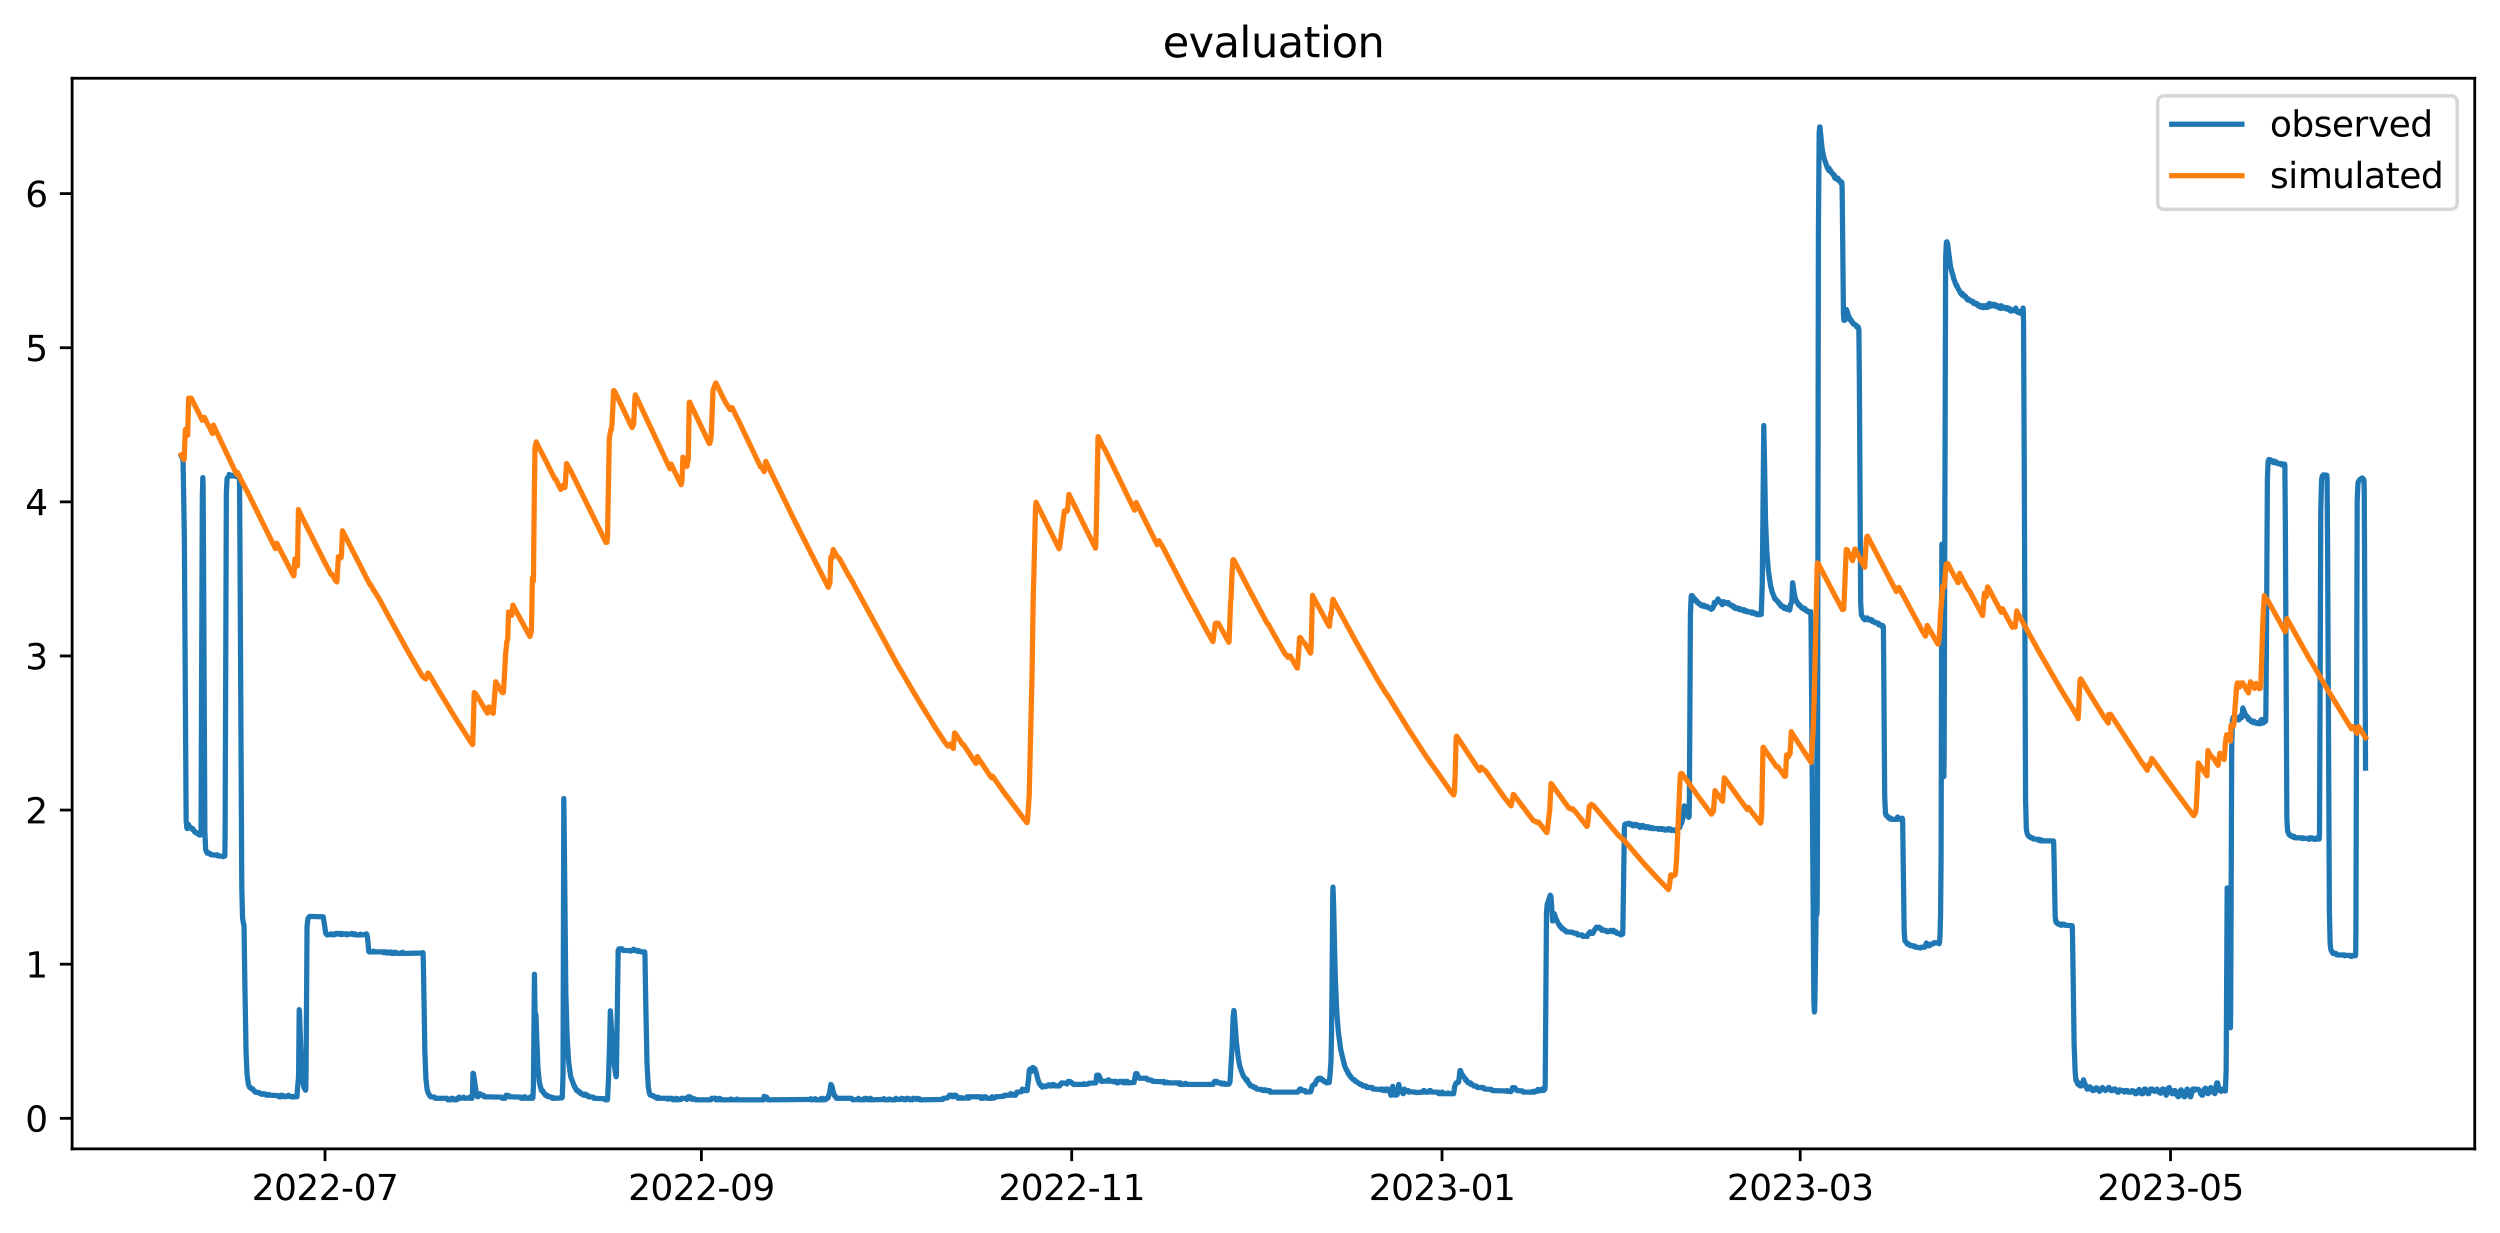 <?xml version="1.0" encoding="utf-8" standalone="no"?>
<!DOCTYPE svg PUBLIC "-//W3C//DTD SVG 1.1//EN"
  "http://www.w3.org/Graphics/SVG/1.1/DTD/svg11.dtd">
<svg xmlns:xlink="http://www.w3.org/1999/xlink" width="712.773pt" height="351.436pt" viewBox="0 0 712.773 351.436" xmlns="http://www.w3.org/2000/svg" version="1.1">
 <defs>
  <style type="text/css">*{stroke-linejoin: round; stroke-linecap: butt}</style>
 </defs>
 <g id="figure_1">
  <g id="patch_1">
   <path d="M 0 351.436 
L 712.773 351.436 
L 712.773 0 
L 0 0 
z
" style="fill: #ffffff"/>
  </g>
  <g id="axes_1">
   <g id="patch_2">
    <path d="M 20.562 327.558 
L 705.572 327.558 
L 705.572 22.318 
L 20.562 22.318 
z
" style="fill: #ffffff"/>
   </g>
   <g id="matplotlib.axis_1">
    <g id="xtick_1">
     <g id="line2d_1">
      <defs>
       <path id="mdddf389a10" d="M 0 0 
L 0 3.5 
" style="stroke: #000000; stroke-width: 0.8"/>
      </defs>
      <g>
       <use xlink:href="#mdddf389a10" x="92.662" y="327.558" style="stroke: #000000; stroke-width: 0.8"/>
      </g>
     </g>
     <g id="text_1">
      <!-- 2022-07 -->
      <g transform="translate(71.771 342.157) scale(0.1 -0.1)">
       <defs>
        <path id="DejaVuSans-32" d="M 1228 531 
L 3431 531 
L 3431 0 
L 469 0 
L 469 531 
Q 828 903 1448 1529 
Q 2069 2156 2228 2338 
Q 2531 2678 2651 2914 
Q 2772 3150 2772 3378 
Q 2772 3750 2511 3984 
Q 2250 4219 1831 4219 
Q 1534 4219 1204 4116 
Q 875 4013 500 3803 
L 500 4441 
Q 881 4594 1212 4672 
Q 1544 4750 1819 4750 
Q 2544 4750 2975 4387 
Q 3406 4025 3406 3419 
Q 3406 3131 3298 2873 
Q 3191 2616 2906 2266 
Q 2828 2175 2409 1742 
Q 1991 1309 1228 531 
z
" transform="scale(0.016)"/>
        <path id="DejaVuSans-30" d="M 2034 4250 
Q 1547 4250 1301 3770 
Q 1056 3291 1056 2328 
Q 1056 1369 1301 889 
Q 1547 409 2034 409 
Q 2525 409 2770 889 
Q 3016 1369 3016 2328 
Q 3016 3291 2770 3770 
Q 2525 4250 2034 4250 
z
M 2034 4750 
Q 2819 4750 3233 4129 
Q 3647 3509 3647 2328 
Q 3647 1150 3233 529 
Q 2819 -91 2034 -91 
Q 1250 -91 836 529 
Q 422 1150 422 2328 
Q 422 3509 836 4129 
Q 1250 4750 2034 4750 
z
" transform="scale(0.016)"/>
        <path id="DejaVuSans-2d" d="M 313 2009 
L 1997 2009 
L 1997 1497 
L 313 1497 
L 313 2009 
z
" transform="scale(0.016)"/>
        <path id="DejaVuSans-37" d="M 525 4666 
L 3525 4666 
L 3525 4397 
L 1831 0 
L 1172 0 
L 2766 4134 
L 525 4134 
L 525 4666 
z
" transform="scale(0.016)"/>
       </defs>
       <use xlink:href="#DejaVuSans-32"/>
       <use xlink:href="#DejaVuSans-30" x="63.623"/>
       <use xlink:href="#DejaVuSans-32" x="127.246"/>
       <use xlink:href="#DejaVuSans-32" x="190.869"/>
       <use xlink:href="#DejaVuSans-2d" x="254.492"/>
       <use xlink:href="#DejaVuSans-30" x="290.576"/>
       <use xlink:href="#DejaVuSans-37" x="354.199"/>
      </g>
     </g>
    </g>
    <g id="xtick_2">
     <g id="line2d_2">
      <g>
       <use xlink:href="#mdddf389a10" x="199.973" y="327.558" style="stroke: #000000; stroke-width: 0.8"/>
      </g>
     </g>
     <g id="text_2">
      <!-- 2022-09 -->
      <g transform="translate(179.082 342.157) scale(0.1 -0.1)">
       <defs>
        <path id="DejaVuSans-39" d="M 703 97 
L 703 672 
Q 941 559 1184 500 
Q 1428 441 1663 441 
Q 2288 441 2617 861 
Q 2947 1281 2994 2138 
Q 2813 1869 2534 1725 
Q 2256 1581 1919 1581 
Q 1219 1581 811 2004 
Q 403 2428 403 3163 
Q 403 3881 828 4315 
Q 1253 4750 1959 4750 
Q 2769 4750 3195 4129 
Q 3622 3509 3622 2328 
Q 3622 1225 3098 567 
Q 2575 -91 1691 -91 
Q 1453 -91 1209 -44 
Q 966 3 703 97 
z
M 1959 2075 
Q 2384 2075 2632 2365 
Q 2881 2656 2881 3163 
Q 2881 3666 2632 3958 
Q 2384 4250 1959 4250 
Q 1534 4250 1286 3958 
Q 1038 3666 1038 3163 
Q 1038 2656 1286 2365 
Q 1534 2075 1959 2075 
z
" transform="scale(0.016)"/>
       </defs>
       <use xlink:href="#DejaVuSans-32"/>
       <use xlink:href="#DejaVuSans-30" x="63.623"/>
       <use xlink:href="#DejaVuSans-32" x="127.246"/>
       <use xlink:href="#DejaVuSans-32" x="190.869"/>
       <use xlink:href="#DejaVuSans-2d" x="254.492"/>
       <use xlink:href="#DejaVuSans-30" x="290.576"/>
       <use xlink:href="#DejaVuSans-39" x="354.199"/>
      </g>
     </g>
    </g>
    <g id="xtick_3">
     <g id="line2d_3">
      <g>
       <use xlink:href="#mdddf389a10" x="305.554" y="327.558" style="stroke: #000000; stroke-width: 0.8"/>
      </g>
     </g>
     <g id="text_3">
      <!-- 2022-11 -->
      <g transform="translate(284.662 342.157) scale(0.1 -0.1)">
       <defs>
        <path id="DejaVuSans-31" d="M 794 531 
L 1825 531 
L 1825 4091 
L 703 3866 
L 703 4441 
L 1819 4666 
L 2450 4666 
L 2450 531 
L 3481 531 
L 3481 0 
L 794 0 
L 794 531 
z
" transform="scale(0.016)"/>
       </defs>
       <use xlink:href="#DejaVuSans-32"/>
       <use xlink:href="#DejaVuSans-30" x="63.623"/>
       <use xlink:href="#DejaVuSans-32" x="127.246"/>
       <use xlink:href="#DejaVuSans-32" x="190.869"/>
       <use xlink:href="#DejaVuSans-2d" x="254.492"/>
       <use xlink:href="#DejaVuSans-31" x="290.576"/>
       <use xlink:href="#DejaVuSans-31" x="354.199"/>
      </g>
     </g>
    </g>
    <g id="xtick_4">
     <g id="line2d_4">
      <g>
       <use xlink:href="#mdddf389a10" x="411.134" y="327.558" style="stroke: #000000; stroke-width: 0.8"/>
      </g>
     </g>
     <g id="text_4">
      <!-- 2023-01 -->
      <g transform="translate(390.243 342.157) scale(0.1 -0.1)">
       <defs>
        <path id="DejaVuSans-33" d="M 2597 2516 
Q 3050 2419 3304 2112 
Q 3559 1806 3559 1356 
Q 3559 666 3084 287 
Q 2609 -91 1734 -91 
Q 1441 -91 1130 -33 
Q 819 25 488 141 
L 488 750 
Q 750 597 1062 519 
Q 1375 441 1716 441 
Q 2309 441 2620 675 
Q 2931 909 2931 1356 
Q 2931 1769 2642 2001 
Q 2353 2234 1838 2234 
L 1294 2234 
L 1294 2753 
L 1863 2753 
Q 2328 2753 2575 2939 
Q 2822 3125 2822 3475 
Q 2822 3834 2567 4026 
Q 2313 4219 1838 4219 
Q 1578 4219 1281 4162 
Q 984 4106 628 3988 
L 628 4550 
Q 988 4650 1302 4700 
Q 1616 4750 1894 4750 
Q 2613 4750 3031 4423 
Q 3450 4097 3450 3541 
Q 3450 3153 3228 2886 
Q 3006 2619 2597 2516 
z
" transform="scale(0.016)"/>
       </defs>
       <use xlink:href="#DejaVuSans-32"/>
       <use xlink:href="#DejaVuSans-30" x="63.623"/>
       <use xlink:href="#DejaVuSans-32" x="127.246"/>
       <use xlink:href="#DejaVuSans-33" x="190.869"/>
       <use xlink:href="#DejaVuSans-2d" x="254.492"/>
       <use xlink:href="#DejaVuSans-30" x="290.576"/>
       <use xlink:href="#DejaVuSans-31" x="354.199"/>
      </g>
     </g>
    </g>
    <g id="xtick_5">
     <g id="line2d_5">
      <g>
       <use xlink:href="#mdddf389a10" x="513.253" y="327.558" style="stroke: #000000; stroke-width: 0.8"/>
      </g>
     </g>
     <g id="text_5">
      <!-- 2023-03 -->
      <g transform="translate(492.361 342.157) scale(0.1 -0.1)">
       <use xlink:href="#DejaVuSans-32"/>
       <use xlink:href="#DejaVuSans-30" x="63.623"/>
       <use xlink:href="#DejaVuSans-32" x="127.246"/>
       <use xlink:href="#DejaVuSans-33" x="190.869"/>
       <use xlink:href="#DejaVuSans-2d" x="254.492"/>
       <use xlink:href="#DejaVuSans-30" x="290.576"/>
       <use xlink:href="#DejaVuSans-33" x="354.199"/>
      </g>
     </g>
    </g>
    <g id="xtick_6">
     <g id="line2d_6">
      <g>
       <use xlink:href="#mdddf389a10" x="618.833" y="327.558" style="stroke: #000000; stroke-width: 0.8"/>
      </g>
     </g>
     <g id="text_6">
      <!-- 2023-05 -->
      <g transform="translate(597.942 342.157) scale(0.1 -0.1)">
       <defs>
        <path id="DejaVuSans-35" d="M 691 4666 
L 3169 4666 
L 3169 4134 
L 1269 4134 
L 1269 2991 
Q 1406 3038 1543 3061 
Q 1681 3084 1819 3084 
Q 2600 3084 3056 2656 
Q 3513 2228 3513 1497 
Q 3513 744 3044 326 
Q 2575 -91 1722 -91 
Q 1428 -91 1123 -41 
Q 819 9 494 109 
L 494 744 
Q 775 591 1075 516 
Q 1375 441 1709 441 
Q 2250 441 2565 725 
Q 2881 1009 2881 1497 
Q 2881 1984 2565 2268 
Q 2250 2553 1709 2553 
Q 1456 2553 1204 2497 
Q 953 2441 691 2322 
L 691 4666 
z
" transform="scale(0.016)"/>
       </defs>
       <use xlink:href="#DejaVuSans-32"/>
       <use xlink:href="#DejaVuSans-30" x="63.623"/>
       <use xlink:href="#DejaVuSans-32" x="127.246"/>
       <use xlink:href="#DejaVuSans-33" x="190.869"/>
       <use xlink:href="#DejaVuSans-2d" x="254.492"/>
       <use xlink:href="#DejaVuSans-30" x="290.576"/>
       <use xlink:href="#DejaVuSans-35" x="354.199"/>
      </g>
     </g>
    </g>
   </g>
   <g id="matplotlib.axis_2">
    <g id="ytick_1">
     <g id="line2d_7">
      <defs>
       <path id="m6b29408fd6" d="M 0 0 
L -3.5 0 
" style="stroke: #000000; stroke-width: 0.8"/>
      </defs>
      <g>
       <use xlink:href="#m6b29408fd6" x="20.562" y="318.847" style="stroke: #000000; stroke-width: 0.8"/>
      </g>
     </g>
     <g id="text_7">
      <!-- 0 -->
      <g transform="translate(7.2 322.646) scale(0.1 -0.1)">
       <use xlink:href="#DejaVuSans-30"/>
      </g>
     </g>
    </g>
    <g id="ytick_2">
     <g id="line2d_8">
      <g>
       <use xlink:href="#m6b29408fd6" x="20.562" y="274.905" style="stroke: #000000; stroke-width: 0.8"/>
      </g>
     </g>
     <g id="text_8">
      <!-- 1 -->
      <g transform="translate(7.2 278.704) scale(0.1 -0.1)">
       <use xlink:href="#DejaVuSans-31"/>
      </g>
     </g>
    </g>
    <g id="ytick_3">
     <g id="line2d_9">
      <g>
       <use xlink:href="#m6b29408fd6" x="20.562" y="230.964" style="stroke: #000000; stroke-width: 0.8"/>
      </g>
     </g>
     <g id="text_9">
      <!-- 2 -->
      <g transform="translate(7.2 234.763) scale(0.1 -0.1)">
       <use xlink:href="#DejaVuSans-32"/>
      </g>
     </g>
    </g>
    <g id="ytick_4">
     <g id="line2d_10">
      <g>
       <use xlink:href="#m6b29408fd6" x="20.562" y="187.022" style="stroke: #000000; stroke-width: 0.8"/>
      </g>
     </g>
     <g id="text_10">
      <!-- 3 -->
      <g transform="translate(7.2 190.821) scale(0.1 -0.1)">
       <use xlink:href="#DejaVuSans-33"/>
      </g>
     </g>
    </g>
    <g id="ytick_5">
     <g id="line2d_11">
      <g>
       <use xlink:href="#m6b29408fd6" x="20.562" y="143.08" style="stroke: #000000; stroke-width: 0.8"/>
      </g>
     </g>
     <g id="text_11">
      <!-- 4 -->
      <g transform="translate(7.2 146.88) scale(0.1 -0.1)">
       <defs>
        <path id="DejaVuSans-34" d="M 2419 4116 
L 825 1625 
L 2419 1625 
L 2419 4116 
z
M 2253 4666 
L 3047 4666 
L 3047 1625 
L 3713 1625 
L 3713 1100 
L 3047 1100 
L 3047 0 
L 2419 0 
L 2419 1100 
L 313 1100 
L 313 1709 
L 2253 4666 
z
" transform="scale(0.016)"/>
       </defs>
       <use xlink:href="#DejaVuSans-34"/>
      </g>
     </g>
    </g>
    <g id="ytick_6">
     <g id="line2d_12">
      <g>
       <use xlink:href="#m6b29408fd6" x="20.562" y="99.139" style="stroke: #000000; stroke-width: 0.8"/>
      </g>
     </g>
     <g id="text_12">
      <!-- 5 -->
      <g transform="translate(7.2 102.938) scale(0.1 -0.1)">
       <use xlink:href="#DejaVuSans-35"/>
      </g>
     </g>
    </g>
    <g id="ytick_7">
     <g id="line2d_13">
      <g>
       <use xlink:href="#m6b29408fd6" x="20.562" y="55.197" style="stroke: #000000; stroke-width: 0.8"/>
      </g>
     </g>
     <g id="text_13">
      <!-- 6 -->
      <g transform="translate(7.2 58.997) scale(0.1 -0.1)">
       <defs>
        <path id="DejaVuSans-36" d="M 2113 2584 
Q 1688 2584 1439 2293 
Q 1191 2003 1191 1497 
Q 1191 994 1439 701 
Q 1688 409 2113 409 
Q 2538 409 2786 701 
Q 3034 994 3034 1497 
Q 3034 2003 2786 2293 
Q 2538 2584 2113 2584 
z
M 3366 4563 
L 3366 3988 
Q 3128 4100 2886 4159 
Q 2644 4219 2406 4219 
Q 1781 4219 1451 3797 
Q 1122 3375 1075 2522 
Q 1259 2794 1537 2939 
Q 1816 3084 2150 3084 
Q 2853 3084 3261 2657 
Q 3669 2231 3669 1497 
Q 3669 778 3244 343 
Q 2819 -91 2113 -91 
Q 1303 -91 875 529 
Q 447 1150 447 2328 
Q 447 3434 972 4092 
Q 1497 4750 2381 4750 
Q 2619 4750 2861 4703 
Q 3103 4656 3366 4563 
z
" transform="scale(0.016)"/>
       </defs>
       <use xlink:href="#DejaVuSans-36"/>
      </g>
     </g>
    </g>
   </g>
   <g id="line2d_14">
    <path d="M 51.699 130.008 
L 52.06 130.777 
L 52.132 130.667 
L 52.204 131.875 
L 52.565 153.736 
L 53.07 234.04 
L 53.286 236.127 
L 53.358 236.237 
L 53.43 236.127 
L 53.574 234.918 
L 53.719 235.028 
L 54.151 236.017 
L 54.223 235.797 
L 54.296 235.907 
L 54.512 236.237 
L 54.656 236.127 
L 54.8 236.237 
L 54.945 236.237 
L 55.089 236.676 
L 55.305 236.786 
L 55.522 237.225 
L 55.594 237.115 
L 55.738 237.225 
L 56.026 237.555 
L 56.675 237.555 
L 56.748 237.994 
L 56.82 237.775 
L 56.892 237.884 
L 56.964 237.775 
L 57.036 238.104 
L 57.108 237.994 
L 57.252 237.994 
L 57.324 236.127 
L 57.469 195.481 
L 57.685 141.652 
L 57.829 136.16 
L 57.901 137.917 
L 58.046 162.085 
L 58.406 237.115 
L 58.623 242.169 
L 58.839 242.828 
L 58.911 242.828 
L 59.127 243.267 
L 59.2 243.267 
L 59.272 243.048 
L 59.416 243.267 
L 59.777 243.267 
L 59.993 243.597 
L 60.137 243.707 
L 60.281 243.597 
L 60.426 243.707 
L 61.796 243.817 
L 61.868 243.926 
L 61.94 243.707 
L 62.156 244.036 
L 63.599 244.146 
L 63.671 244.256 
L 63.815 244.146 
L 64.104 244.036 
L 64.176 238.324 
L 64.536 140.554 
L 64.753 136.379 
L 65.257 135.72 
L 65.33 135.281 
L 65.474 135.72 
L 65.979 135.61 
L 66.051 135.501 
L 66.123 135.72 
L 66.195 135.61 
L 66.988 135.501 
L 67.06 135.83 
L 67.133 135.72 
L 67.205 135.61 
L 67.277 135.83 
L 67.349 135.61 
L 67.421 135.83 
L 67.493 135.72 
L 68.142 135.61 
L 68.286 137.148 
L 68.431 158.68 
L 68.935 253.044 
L 69.152 261.723 
L 69.44 263.48 
L 69.512 263.48 
L 69.585 264.359 
L 69.801 279.739 
L 70.161 300.281 
L 70.45 306.433 
L 70.811 309.18 
L 71.171 310.058 
L 71.604 310.168 
L 71.82 310.498 
L 72.109 310.498 
L 72.325 310.937 
L 72.613 311.047 
L 72.758 311.377 
L 73.912 311.487 
L 74.128 311.816 
L 74.705 311.926 
L 74.777 312.036 
L 74.993 311.816 
L 75.715 311.926 
L 75.931 312.255 
L 76.652 312.255 
L 76.724 312.036 
L 76.868 312.255 
L 79.32 312.365 
L 79.537 312.695 
L 79.609 312.695 
L 79.681 312.475 
L 79.825 312.695 
L 79.897 312.585 
L 80.042 312.695 
L 80.186 312.255 
L 80.763 312.365 
L 80.979 312.695 
L 81.989 312.585 
L 82.205 312.255 
L 82.277 312.255 
L 82.421 312.585 
L 83.359 312.695 
L 83.431 312.805 
L 83.575 312.585 
L 83.72 312.695 
L 84.657 312.695 
L 84.946 308.85 
L 85.09 307.532 
L 85.162 304.126 
L 85.306 287.868 
L 85.378 288.307 
L 85.955 304.785 
L 86.244 308.081 
L 86.676 310.058 
L 86.749 310.058 
L 86.893 310.498 
L 87.037 310.498 
L 87.109 310.827 
L 87.181 310.498 
L 87.253 306.214 
L 87.542 264.249 
L 87.758 262.052 
L 87.902 261.723 
L 88.047 261.613 
L 88.263 261.283 
L 92.157 261.393 
L 92.879 266.117 
L 93.023 266.227 
L 93.239 266.556 
L 94.105 266.446 
L 94.249 266.337 
L 94.321 266.446 
L 94.393 266.227 
L 94.465 266.337 
L 94.681 266.337 
L 94.826 266.556 
L 94.898 266.337 
L 94.97 266.446 
L 95.114 266.556 
L 95.186 266.556 
L 95.258 266.337 
L 95.331 266.446 
L 95.403 266.446 
L 95.475 266.227 
L 95.619 266.446 
L 95.907 266.117 
L 96.557 266.227 
L 96.629 266.337 
L 96.773 266.117 
L 97.061 266.446 
L 97.35 266.117 
L 97.494 266.227 
L 97.638 266.446 
L 97.783 266.227 
L 98.504 266.337 
L 98.576 266.446 
L 98.648 266.227 
L 98.72 266.337 
L 98.792 266.227 
L 98.936 266.556 
L 99.153 266.337 
L 100.235 266.337 
L 100.307 266.117 
L 100.379 266.337 
L 100.451 266.227 
L 100.667 266.446 
L 100.956 266.446 
L 101.1 266.227 
L 101.172 266.556 
L 101.244 266.337 
L 101.316 266.446 
L 101.388 266.337 
L 101.533 266.556 
L 102.687 266.556 
L 102.759 266.337 
L 102.831 266.446 
L 102.975 266.556 
L 104.201 266.446 
L 104.273 266.337 
L 104.345 266.556 
L 104.417 266.227 
L 104.489 266.556 
L 104.562 266.337 
L 104.778 267.325 
L 105.139 271.28 
L 105.283 271.39 
L 106.437 271.39 
L 106.509 271.17 
L 106.653 271.39 
L 109.249 271.39 
L 109.321 271.61 
L 109.393 271.5 
L 109.538 271.39 
L 109.754 271.39 
L 109.826 271.61 
L 109.898 271.39 
L 109.97 271.5 
L 110.115 271.39 
L 110.187 271.39 
L 110.259 271.719 
L 110.331 271.39 
L 110.547 271.719 
L 111.269 271.719 
L 111.341 271.39 
L 111.485 271.719 
L 111.629 271.61 
L 111.701 271.829 
L 111.773 271.5 
L 111.845 271.61 
L 112.062 271.829 
L 112.134 271.829 
L 112.206 271.61 
L 112.278 271.829 
L 112.35 271.5 
L 112.422 271.829 
L 112.495 271.719 
L 112.567 271.61 
L 112.639 271.829 
L 112.711 271.719 
L 112.783 271.5 
L 112.855 271.719 
L 112.927 271.61 
L 113.36 271.719 
L 113.504 271.829 
L 114.442 271.829 
L 114.514 271.61 
L 114.658 271.829 
L 114.73 271.829 
L 114.802 271.5 
L 115.019 271.829 
L 120.5 271.719 
L 120.572 271.61 
L 120.644 272.159 
L 120.788 279.409 
L 121.149 300.391 
L 121.437 307.642 
L 121.798 310.827 
L 122.375 312.255 
L 122.519 312.255 
L 122.735 312.695 
L 123.889 312.805 
L 124.105 313.134 
L 127.423 313.134 
L 127.567 313.464 
L 127.711 313.574 
L 128.505 313.574 
L 128.721 313.134 
L 129.082 313.134 
L 129.298 313.464 
L 129.442 313.574 
L 130.235 313.574 
L 130.38 313.134 
L 130.668 313.024 
L 130.885 312.805 
L 130.957 312.805 
L 131.101 313.134 
L 131.173 313.024 
L 131.317 313.134 
L 132.111 313.024 
L 132.183 312.805 
L 132.255 312.915 
L 132.399 313.134 
L 133.841 313.024 
L 133.913 312.805 
L 134.13 313.134 
L 134.563 313.134 
L 134.707 311.816 
L 134.851 305.994 
L 134.923 306.104 
L 134.995 306.104 
L 135.861 312.146 
L 136.005 312.255 
L 136.149 312.695 
L 136.293 312.695 
L 136.654 311.816 
L 137.015 311.926 
L 137.159 312.255 
L 137.808 312.255 
L 138.024 312.695 
L 143 312.805 
L 143.217 313.134 
L 144.01 313.134 
L 144.298 312.255 
L 145.092 312.365 
L 145.236 312.695 
L 148.481 312.805 
L 148.626 313.134 
L 148.914 313.134 
L 148.986 312.915 
L 149.13 313.134 
L 149.275 312.915 
L 149.347 313.134 
L 149.491 312.695 
L 149.563 312.805 
L 149.707 312.695 
L 150.068 313.134 
L 150.933 313.134 
L 151.005 312.915 
L 151.078 313.134 
L 151.294 312.695 
L 151.438 312.915 
L 151.582 313.024 
L 151.727 313.134 
L 151.871 313.134 
L 151.943 312.915 
L 152.087 309.399 
L 152.376 277.761 
L 152.448 282.924 
L 152.664 294.679 
L 152.808 289.296 
L 153.025 295.777 
L 153.385 304.676 
L 153.746 308.301 
L 154.106 310.058 
L 154.179 310.058 
L 154.395 310.937 
L 154.683 310.937 
L 154.828 311.377 
L 154.972 311.377 
L 155.116 311.816 
L 155.332 311.816 
L 155.477 312.255 
L 155.982 312.255 
L 156.054 312.585 
L 156.126 312.475 
L 156.27 312.695 
L 156.414 312.585 
L 156.486 312.695 
L 156.558 312.585 
L 156.703 312.695 
L 157.208 312.805 
L 157.496 313.134 
L 157.568 313.024 
L 157.64 313.134 
L 157.712 312.915 
L 157.857 313.134 
L 160.236 313.024 
L 160.309 312.695 
L 160.525 306.433 
L 160.741 227.668 
L 160.813 232.282 
L 161.318 282.815 
L 161.679 295.338 
L 162.112 302.588 
L 162.688 306.873 
L 163.698 309.619 
L 163.77 309.619 
L 163.914 310.058 
L 163.987 310.058 
L 164.131 310.498 
L 164.275 310.498 
L 164.419 310.937 
L 164.78 310.937 
L 164.996 311.377 
L 165.429 311.377 
L 165.573 311.816 
L 166.078 311.926 
L 166.15 312.146 
L 166.222 311.926 
L 166.439 312.255 
L 166.799 312.255 
L 166.871 311.926 
L 167.016 312.255 
L 167.52 312.255 
L 167.737 312.695 
L 169.179 312.805 
L 169.323 313.134 
L 172.352 313.244 
L 172.569 313.574 
L 173.146 313.574 
L 173.218 313.354 
L 173.506 306.982 
L 173.795 297.974 
L 174.011 288.197 
L 174.372 293.8 
L 174.948 302.039 
L 175.525 306.323 
L 175.67 306.982 
L 175.742 306.104 
L 176.247 270.95 
L 176.319 270.95 
L 176.463 270.511 
L 177.328 270.511 
L 177.4 270.841 
L 177.473 270.731 
L 177.617 270.95 
L 179.852 271.06 
L 179.925 271.17 
L 180.069 270.95 
L 180.574 270.95 
L 180.646 270.621 
L 180.718 270.731 
L 180.862 270.95 
L 181.511 271.06 
L 181.583 271.17 
L 181.655 270.95 
L 181.8 271.28 
L 181.944 271.06 
L 182.016 271.28 
L 182.088 271.17 
L 182.16 271.06 
L 182.304 271.28 
L 182.449 271.17 
L 182.665 271.39 
L 183.819 271.39 
L 183.891 272.598 
L 184.107 285.671 
L 184.468 303.247 
L 184.829 309.839 
L 185.189 311.816 
L 185.261 311.816 
L 185.406 312.255 
L 186.271 312.365 
L 186.415 312.695 
L 186.92 312.805 
L 186.992 312.915 
L 187.064 312.805 
L 187.281 313.134 
L 187.497 312.915 
L 187.569 313.134 
L 187.641 312.805 
L 187.785 313.134 
L 190.093 313.134 
L 190.237 313.354 
L 190.454 313.244 
L 190.598 313.134 
L 190.67 313.354 
L 190.814 313.134 
L 191.608 313.134 
L 191.824 313.574 
L 192.329 313.464 
L 192.401 313.354 
L 192.473 313.574 
L 192.545 313.464 
L 192.617 313.574 
L 192.762 313.134 
L 193.122 313.244 
L 193.338 313.574 
L 194.132 313.464 
L 194.276 313.134 
L 195.574 313.134 
L 195.79 313.464 
L 195.863 313.464 
L 196.223 312.695 
L 196.44 313.134 
L 196.584 313.134 
L 196.728 312.695 
L 196.944 313.134 
L 197.233 313.134 
L 197.305 313.464 
L 197.377 313.134 
L 197.521 313.354 
L 197.593 313.134 
L 197.666 313.244 
L 198.17 313.354 
L 198.315 313.574 
L 202.714 313.574 
L 202.93 313.134 
L 204.084 313.134 
L 204.156 313.574 
L 204.228 313.354 
L 204.445 313.574 
L 204.589 313.464 
L 204.661 313.354 
L 204.805 313.574 
L 204.949 313.244 
L 205.094 313.354 
L 205.166 313.354 
L 205.238 313.134 
L 205.454 313.574 
L 208.339 313.574 
L 208.411 313.354 
L 208.555 313.574 
L 210.07 313.574 
L 210.142 313.354 
L 210.286 313.574 
L 217.714 313.574 
L 217.859 312.585 
L 218.003 312.695 
L 218.58 312.805 
L 218.724 313.134 
L 218.868 313.244 
L 219.012 313.574 
L 231.128 313.464 
L 231.2 313.244 
L 231.345 313.574 
L 231.417 313.464 
L 231.561 313.574 
L 232.21 313.464 
L 232.282 313.354 
L 232.354 313.464 
L 232.426 313.244 
L 232.571 313.574 
L 233.941 313.574 
L 234.013 313.244 
L 234.085 313.574 
L 234.157 313.464 
L 234.229 313.464 
L 234.373 313.134 
L 234.59 313.574 
L 234.806 313.354 
L 234.878 313.354 
L 235.023 313.574 
L 235.455 313.464 
L 235.527 313.134 
L 235.599 313.354 
L 235.672 313.134 
L 235.744 313.244 
L 235.888 313.134 
L 236.104 313.024 
L 236.537 311.377 
L 236.898 309.18 
L 237.114 309.619 
L 237.186 309.619 
L 237.547 311.267 
L 237.619 311.377 
L 237.835 312.255 
L 237.979 312.255 
L 238.124 312.695 
L 238.268 312.695 
L 238.484 313.134 
L 242.811 313.134 
L 243.028 313.464 
L 243.172 313.574 
L 244.542 313.464 
L 244.758 313.134 
L 244.975 313.574 
L 245.047 313.464 
L 245.191 313.574 
L 246.201 313.574 
L 246.273 313.244 
L 246.345 313.354 
L 246.417 313.574 
L 246.489 313.244 
L 246.561 313.354 
L 246.633 313.354 
L 246.778 313.134 
L 247.355 313.244 
L 247.499 313.574 
L 247.643 313.354 
L 247.787 313.464 
L 248.076 313.574 
L 248.22 313.134 
L 248.292 313.574 
L 248.364 313.464 
L 248.509 313.574 
L 251.826 313.464 
L 251.97 313.244 
L 252.042 313.244 
L 252.259 313.574 
L 253.268 313.574 
L 253.34 313.354 
L 253.413 313.464 
L 253.557 313.354 
L 253.989 313.464 
L 254.134 313.574 
L 255.143 313.574 
L 255.215 313.354 
L 255.288 313.464 
L 255.36 313.464 
L 255.432 313.134 
L 255.648 313.464 
L 256.802 313.464 
L 257.018 313.134 
L 257.523 313.244 
L 257.812 313.574 
L 257.956 313.354 
L 258.1 313.574 
L 258.389 313.464 
L 258.533 313.134 
L 258.677 313.244 
L 258.821 313.134 
L 259.038 313.244 
L 259.11 313.354 
L 259.182 313.244 
L 259.398 313.574 
L 260.047 313.464 
L 260.119 313.354 
L 260.192 313.574 
L 260.336 313.134 
L 261.201 313.244 
L 261.345 313.464 
L 261.49 313.134 
L 261.562 313.354 
L 261.634 313.244 
L 262.067 313.244 
L 262.283 313.574 
L 268.774 313.464 
L 268.918 313.134 
L 268.99 313.244 
L 269.134 313.134 
L 270.144 313.024 
L 270.36 312.695 
L 270.577 312.585 
L 270.721 312.255 
L 271.298 312.255 
L 271.514 312.695 
L 271.803 312.695 
L 271.947 312.255 
L 272.524 312.255 
L 272.74 312.695 
L 273.029 312.695 
L 273.173 313.134 
L 274.038 313.024 
L 274.11 312.915 
L 274.255 313.134 
L 275.553 313.024 
L 275.769 312.695 
L 275.841 312.915 
L 275.913 312.695 
L 276.13 313.134 
L 276.202 312.915 
L 276.274 313.024 
L 276.346 313.024 
L 276.49 312.695 
L 276.562 312.805 
L 276.707 312.695 
L 279.519 312.695 
L 279.663 313.134 
L 279.808 312.915 
L 279.952 313.024 
L 280.024 312.805 
L 280.096 313.134 
L 280.168 312.915 
L 280.312 313.134 
L 280.457 313.024 
L 280.601 312.695 
L 280.817 312.915 
L 280.961 312.805 
L 281.034 312.695 
L 281.394 313.134 
L 282.62 313.134 
L 282.837 312.695 
L 283.197 313.134 
L 283.341 313.024 
L 283.413 312.915 
L 283.486 313.024 
L 283.63 312.915 
L 283.774 312.915 
L 283.918 312.695 
L 286.154 312.585 
L 286.37 312.255 
L 287.957 312.255 
L 288.101 311.816 
L 288.534 311.926 
L 288.75 312.255 
L 289.399 312.255 
L 289.471 312.036 
L 289.544 312.255 
L 289.616 311.816 
L 289.688 312.036 
L 289.904 311.377 
L 289.976 311.487 
L 290.12 311.377 
L 291.202 311.267 
L 291.419 310.937 
L 291.491 310.498 
L 291.563 310.827 
L 291.635 310.608 
L 291.779 310.937 
L 292.14 310.937 
L 292.212 310.718 
L 292.284 310.937 
L 292.356 310.608 
L 292.428 310.718 
L 292.572 310.937 
L 292.861 310.937 
L 293.005 309.619 
L 293.149 308.301 
L 293.222 308.191 
L 293.438 305.225 
L 293.51 305.115 
L 293.654 304.785 
L 293.798 304.785 
L 293.943 305.225 
L 294.087 305.335 
L 294.159 305.445 
L 294.231 305.335 
L 294.448 304.346 
L 294.592 304.785 
L 294.664 304.785 
L 294.736 304.456 
L 294.952 304.785 
L 295.097 304.785 
L 295.313 305.664 
L 295.385 305.664 
L 296.034 308.191 
L 296.106 308.301 
L 296.25 308.74 
L 296.323 308.74 
L 296.467 309.18 
L 296.611 309.18 
L 296.827 309.619 
L 297.116 309.729 
L 297.188 309.949 
L 297.332 309.619 
L 298.053 309.619 
L 298.126 309.839 
L 298.198 309.729 
L 298.63 309.619 
L 298.919 309.289 
L 299.135 309.289 
L 299.352 309.619 
L 300.001 309.619 
L 300.145 309.18 
L 300.289 309.289 
L 300.361 309.18 
L 300.433 309.509 
L 300.505 309.399 
L 300.794 309.399 
L 300.938 309.619 
L 302.092 309.619 
L 302.236 309.18 
L 302.453 309.18 
L 302.669 308.74 
L 304.111 308.85 
L 304.183 309.07 
L 304.256 308.96 
L 304.544 308.301 
L 305.265 308.411 
L 305.554 308.74 
L 305.77 308.85 
L 306.058 309.18 
L 308.943 309.18 
L 309.087 308.96 
L 309.16 309.18 
L 309.232 309.07 
L 309.376 309.18 
L 310.241 309.07 
L 310.386 308.85 
L 312.405 308.74 
L 312.477 308.411 
L 312.693 306.543 
L 313.27 306.543 
L 313.342 306.873 
L 313.414 306.763 
L 313.991 308.301 
L 315.866 308.191 
L 316.011 307.861 
L 316.227 308.301 
L 316.299 308.191 
L 317.237 308.301 
L 317.309 308.411 
L 317.453 308.301 
L 318.174 308.301 
L 318.391 308.74 
L 319.04 308.63 
L 319.184 308.301 
L 319.905 308.301 
L 319.977 308.52 
L 320.049 308.301 
L 320.121 308.411 
L 320.266 308.411 
L 320.338 308.74 
L 320.41 308.411 
L 320.482 308.74 
L 320.554 308.63 
L 320.626 308.74 
L 320.698 308.63 
L 320.77 308.301 
L 320.843 308.63 
L 320.987 308.301 
L 321.42 308.301 
L 321.564 308.74 
L 323.295 308.63 
L 323.799 306.104 
L 324.16 306.104 
L 324.304 306.543 
L 324.376 306.543 
L 324.593 307.092 
L 324.809 307.422 
L 326.973 307.422 
L 327.189 307.861 
L 328.343 307.971 
L 328.631 308.301 
L 331.516 308.411 
L 331.588 308.52 
L 331.804 308.301 
L 331.949 308.74 
L 332.67 308.63 
L 332.742 308.52 
L 332.886 308.74 
L 332.958 308.63 
L 333.03 308.74 
L 333.103 308.63 
L 333.247 308.74 
L 335.915 308.74 
L 336.059 309.07 
L 336.204 308.74 
L 336.42 309.07 
L 336.492 309.18 
L 336.564 308.74 
L 336.636 308.96 
L 336.781 309.18 
L 337.718 309.18 
L 337.79 308.96 
L 337.862 309.07 
L 338.007 308.85 
L 338.151 308.96 
L 338.295 309.07 
L 338.439 309.18 
L 345.867 309.18 
L 346.012 308.74 
L 346.084 308.74 
L 346.3 308.301 
L 346.949 308.301 
L 347.166 308.74 
L 348.031 308.74 
L 348.175 309.07 
L 348.247 308.74 
L 348.464 309.07 
L 348.608 308.96 
L 348.68 308.85 
L 348.896 309.07 
L 349.041 308.96 
L 349.113 308.85 
L 349.401 309.18 
L 350.411 309.07 
L 350.699 308.411 
L 351.276 298.524 
L 351.565 290.065 
L 351.781 288.088 
L 351.853 288.197 
L 352.142 292.042 
L 352.502 297.096 
L 353.007 301.38 
L 353.44 303.907 
L 354.377 306.543 
L 354.449 306.543 
L 354.594 306.982 
L 354.738 307.092 
L 354.954 307.422 
L 355.026 307.422 
L 355.243 307.861 
L 355.315 307.642 
L 355.459 308.191 
L 355.603 307.861 
L 355.892 308.74 
L 356.108 308.85 
L 356.252 309.18 
L 356.397 309.18 
L 356.541 309.619 
L 357.262 309.729 
L 357.55 310.058 
L 357.983 310.058 
L 358.127 310.388 
L 358.272 310.498 
L 359.426 310.608 
L 359.498 310.718 
L 359.642 310.608 
L 359.858 310.718 
L 360.002 310.937 
L 360.363 310.827 
L 360.435 310.718 
L 360.652 310.937 
L 360.868 310.718 
L 361.012 310.937 
L 362.022 310.937 
L 362.094 311.377 
L 362.166 311.267 
L 362.31 311.377 
L 370.027 311.377 
L 370.243 310.937 
L 370.46 310.937 
L 370.604 310.498 
L 370.964 310.498 
L 371.181 310.937 
L 372.046 310.937 
L 372.19 311.267 
L 372.335 311.377 
L 373.705 311.267 
L 374.138 309.619 
L 374.354 309.509 
L 374.57 309.18 
L 374.931 309.18 
L 375.219 308.301 
L 375.364 308.301 
L 375.436 307.861 
L 375.508 307.971 
L 375.796 307.861 
L 375.941 307.422 
L 376.59 307.422 
L 376.806 307.861 
L 377.167 307.861 
L 377.383 308.301 
L 377.455 308.191 
L 377.599 308.301 
L 377.816 308.301 
L 377.96 308.52 
L 378.032 308.52 
L 378.176 308.74 
L 378.969 308.63 
L 379.186 306.653 
L 379.474 302.588 
L 379.619 295.558 
L 379.763 281.606 
L 379.979 255.131 
L 380.051 252.934 
L 380.195 256.999 
L 380.7 278.64 
L 381.133 288.637 
L 381.566 294.13 
L 382.215 299.073 
L 383.369 303.907 
L 383.585 304.346 
L 383.729 304.785 
L 383.801 304.785 
L 383.946 305.225 
L 384.09 305.225 
L 384.234 305.664 
L 384.306 305.774 
L 384.378 306.104 
L 384.45 305.994 
L 384.811 306.543 
L 384.883 306.873 
L 384.955 306.763 
L 385.099 306.982 
L 385.172 306.982 
L 385.388 307.422 
L 385.604 307.532 
L 385.893 307.861 
L 386.181 307.861 
L 386.398 308.301 
L 386.83 308.411 
L 387.119 308.74 
L 387.479 308.85 
L 387.768 309.18 
L 388.201 309.18 
L 388.345 309.399 
L 388.489 309.399 
L 388.561 309.619 
L 388.633 309.509 
L 389.427 309.619 
L 389.499 309.949 
L 389.643 309.729 
L 389.715 310.058 
L 389.787 309.949 
L 389.931 310.058 
L 391.229 310.058 
L 391.302 310.388 
L 391.374 310.278 
L 391.446 310.498 
L 391.518 310.388 
L 391.662 310.498 
L 393.465 310.608 
L 393.537 310.718 
L 393.754 310.498 
L 394.042 310.608 
L 394.114 310.718 
L 394.186 310.498 
L 394.331 310.827 
L 394.403 310.937 
L 394.475 310.827 
L 394.547 310.937 
L 394.763 310.718 
L 394.907 310.937 
L 395.052 310.498 
L 395.701 310.498 
L 395.845 310.937 
L 396.061 310.937 
L 396.206 311.377 
L 396.35 311.377 
L 396.566 312.255 
L 396.71 312.255 
L 396.855 311.157 
L 397.071 309.729 
L 397.72 312.255 
L 398.297 312.146 
L 398.369 312.036 
L 398.513 311.157 
L 398.802 309.18 
L 399.162 310.937 
L 399.451 311.047 
L 399.739 311.377 
L 399.811 311.377 
L 400.028 311.816 
L 400.172 311.706 
L 400.388 310.498 
L 400.533 310.937 
L 400.965 310.937 
L 401.11 311.157 
L 401.254 310.937 
L 401.326 311.047 
L 401.47 310.937 
L 401.542 310.937 
L 401.687 311.267 
L 401.759 311.377 
L 401.903 311.267 
L 403.562 311.377 
L 403.706 311.487 
L 405.725 311.377 
L 405.869 310.937 
L 406.086 310.937 
L 406.302 311.377 
L 407.312 311.377 
L 407.456 311.047 
L 407.528 310.937 
L 407.6 311.047 
L 407.744 310.937 
L 407.817 311.047 
L 407.889 310.937 
L 408.033 311.267 
L 408.177 311.377 
L 409.98 311.377 
L 410.196 311.816 
L 410.269 311.487 
L 410.341 311.596 
L 410.413 311.816 
L 410.485 311.706 
L 410.557 311.816 
L 410.629 311.487 
L 410.773 311.816 
L 410.918 311.596 
L 410.99 311.816 
L 411.134 311.377 
L 411.278 311.377 
L 411.495 311.816 
L 412.793 311.816 
L 412.865 311.596 
L 413.009 311.816 
L 414.451 311.816 
L 414.74 309.729 
L 414.884 309.399 
L 415.173 308.74 
L 415.749 308.63 
L 415.894 308.301 
L 416.254 305.225 
L 416.399 305.225 
L 416.615 305.884 
L 416.903 306.543 
L 417.048 306.543 
L 417.192 306.873 
L 417.625 307.422 
L 417.697 307.422 
L 417.841 307.971 
L 417.985 307.861 
L 418.057 307.861 
L 418.201 308.301 
L 418.49 308.411 
L 418.562 308.74 
L 418.634 308.63 
L 418.778 308.74 
L 419.283 308.74 
L 419.355 309.18 
L 419.427 309.07 
L 419.788 309.18 
L 420.149 309.619 
L 420.87 309.619 
L 421.086 309.949 
L 421.23 310.058 
L 422.961 310.058 
L 423.033 310.388 
L 423.105 310.278 
L 423.322 310.498 
L 425.197 310.608 
L 425.485 310.937 
L 429.524 311.047 
L 429.596 311.157 
L 429.668 310.937 
L 429.74 311.157 
L 429.812 311.047 
L 430.606 311.157 
L 430.678 311.267 
L 430.822 311.157 
L 430.966 311.047 
L 431.038 310.937 
L 431.255 310.058 
L 431.976 310.168 
L 432.12 310.498 
L 432.192 310.498 
L 432.409 310.827 
L 432.553 310.937 
L 434.067 311.047 
L 434.284 311.377 
L 436.952 311.377 
L 437.096 311.157 
L 437.385 311.157 
L 437.529 311.377 
L 437.673 311.267 
L 437.817 311.157 
L 437.962 311.047 
L 438.034 311.157 
L 438.25 310.937 
L 438.394 310.937 
L 438.467 310.608 
L 438.683 311.047 
L 438.827 310.937 
L 439.043 310.937 
L 439.116 310.718 
L 439.188 310.827 
L 439.26 310.937 
L 439.476 310.608 
L 439.62 310.498 
L 439.693 310.498 
L 439.765 310.718 
L 439.837 310.608 
L 440.053 310.937 
L 440.197 310.608 
L 440.27 310.498 
L 440.414 310.608 
L 440.486 310.498 
L 440.558 308.74 
L 440.919 260.185 
L 441.135 257.768 
L 442 255.241 
L 442.145 255.461 
L 442.217 255.791 
L 442.649 262.602 
L 442.794 261.942 
L 443.082 260.514 
L 443.154 260.514 
L 443.515 261.723 
L 443.803 262.272 
L 443.948 262.602 
L 444.02 262.711 
L 444.236 263.261 
L 444.452 263.48 
L 444.597 263.92 
L 444.813 263.92 
L 444.957 264.359 
L 445.174 264.359 
L 445.318 264.799 
L 445.678 264.799 
L 445.823 265.018 
L 445.895 265.018 
L 446.039 265.238 
L 446.4 265.348 
L 446.544 265.677 
L 448.347 265.787 
L 448.563 266.007 
L 449.573 266.117 
L 449.717 266.446 
L 449.861 266.556 
L 450.871 266.556 
L 451.015 266.776 
L 451.087 266.556 
L 451.159 266.666 
L 451.231 266.666 
L 451.376 266.996 
L 451.52 266.886 
L 452.53 266.996 
L 452.674 266.556 
L 452.746 266.556 
L 452.962 266.117 
L 453.179 266.007 
L 453.323 265.677 
L 453.395 265.787 
L 453.539 265.787 
L 453.756 266.117 
L 454.116 266.117 
L 454.405 265.568 
L 454.693 265.018 
L 454.837 264.799 
L 454.909 264.799 
L 455.126 264.359 
L 455.991 264.359 
L 456.208 264.799 
L 456.64 264.799 
L 456.712 265.238 
L 456.784 265.128 
L 456.857 265.238 
L 457.001 265.128 
L 457.434 265.238 
L 457.578 265.348 
L 457.722 265.238 
L 457.866 265.458 
L 458.01 265.348 
L 458.227 265.677 
L 458.876 265.568 
L 459.02 265.348 
L 459.092 265.458 
L 459.164 265.238 
L 459.236 265.348 
L 459.813 265.458 
L 459.886 265.677 
L 460.03 265.238 
L 460.174 265.677 
L 460.246 265.568 
L 460.39 265.677 
L 460.751 265.677 
L 460.967 266.117 
L 461.039 266.007 
L 461.184 266.117 
L 461.833 266.117 
L 461.905 266.446 
L 461.977 266.337 
L 462.049 266.337 
L 462.121 266.556 
L 462.193 266.446 
L 462.626 266.337 
L 462.698 264.799 
L 463.131 235.907 
L 463.275 235.028 
L 463.419 234.918 
L 463.491 234.918 
L 463.564 235.138 
L 463.708 234.918 
L 464.285 234.918 
L 464.357 234.699 
L 464.429 234.918 
L 464.501 234.808 
L 464.573 234.918 
L 464.645 234.808 
L 464.862 235.138 
L 465.006 234.918 
L 465.078 235.028 
L 465.15 234.918 
L 465.222 235.248 
L 465.294 235.138 
L 465.583 235.468 
L 466.088 235.358 
L 466.16 235.028 
L 466.232 235.138 
L 466.304 235.028 
L 466.376 235.358 
L 466.448 235.248 
L 466.52 235.138 
L 466.665 235.248 
L 466.737 235.138 
L 466.881 235.358 
L 466.953 235.358 
L 467.025 235.577 
L 467.097 235.358 
L 467.169 235.468 
L 467.242 235.577 
L 467.314 235.358 
L 467.602 235.907 
L 467.674 235.797 
L 467.746 235.468 
L 467.818 235.577 
L 467.891 235.358 
L 467.963 235.577 
L 468.035 235.468 
L 468.179 235.577 
L 468.323 235.797 
L 468.468 235.358 
L 468.612 235.577 
L 468.684 235.577 
L 468.828 235.797 
L 469.117 235.907 
L 469.189 236.017 
L 469.261 235.907 
L 469.405 235.907 
L 469.477 235.687 
L 469.549 235.797 
L 469.621 235.687 
L 469.766 235.797 
L 469.838 235.687 
L 469.982 235.797 
L 470.126 235.797 
L 470.198 236.127 
L 470.343 235.907 
L 470.631 235.907 
L 470.847 236.237 
L 471.208 236.237 
L 471.28 236.017 
L 471.424 236.237 
L 472.722 236.237 
L 472.867 236.456 
L 472.939 236.456 
L 473.083 236.237 
L 473.155 236.346 
L 473.299 236.237 
L 473.588 236.237 
L 473.66 236.456 
L 473.732 236.237 
L 473.804 236.346 
L 474.237 236.346 
L 474.309 236.566 
L 474.381 236.346 
L 474.453 236.456 
L 474.67 236.676 
L 474.958 236.566 
L 475.03 236.456 
L 475.102 236.676 
L 475.174 236.566 
L 475.247 236.456 
L 475.391 236.566 
L 475.607 236.566 
L 475.679 236.237 
L 475.824 236.456 
L 475.896 236.346 
L 476.112 236.676 
L 476.256 236.346 
L 476.473 236.676 
L 476.545 236.566 
L 476.617 236.786 
L 476.689 236.676 
L 476.761 236.566 
L 476.905 236.676 
L 477.626 236.676 
L 477.699 236.896 
L 477.771 236.786 
L 477.915 236.676 
L 478.059 236.896 
L 478.276 236.566 
L 478.348 236.456 
L 478.564 235.468 
L 478.78 235.907 
L 478.852 235.797 
L 478.925 235.907 
L 479.069 235.358 
L 479.285 234.369 
L 479.429 234.699 
L 479.862 233.051 
L 480.151 229.865 
L 480.223 229.755 
L 480.295 229.865 
L 480.728 231.403 
L 480.8 231.513 
L 480.944 232.062 
L 481.016 231.952 
L 481.16 232.392 
L 481.232 232.282 
L 481.304 232.392 
L 481.449 233.051 
L 481.521 232.721 
L 481.593 232.831 
L 481.665 227.009 
L 481.954 175.268 
L 482.17 169.995 
L 482.314 169.775 
L 482.458 169.885 
L 482.53 169.885 
L 482.747 170.434 
L 482.819 170.324 
L 483.035 170.764 
L 483.107 170.654 
L 483.18 170.764 
L 483.252 171.203 
L 483.324 170.874 
L 483.54 171.313 
L 483.612 171.313 
L 483.684 171.533 
L 483.756 171.313 
L 483.973 171.862 
L 484.261 171.862 
L 484.406 172.192 
L 484.478 172.082 
L 484.55 172.302 
L 484.622 172.192 
L 484.694 172.192 
L 484.91 172.521 
L 484.982 172.631 
L 485.055 172.411 
L 485.199 172.741 
L 485.632 172.631 
L 485.704 172.521 
L 485.776 172.851 
L 485.848 172.741 
L 485.92 172.741 
L 485.992 172.961 
L 486.064 172.851 
L 486.136 172.741 
L 486.281 172.851 
L 486.497 172.961 
L 486.569 173.071 
L 486.641 172.851 
L 486.858 173.18 
L 487.002 173.071 
L 487.146 173.18 
L 487.362 173.29 
L 487.434 173.4 
L 487.507 173.29 
L 487.723 173.51 
L 487.795 173.51 
L 487.867 173.73 
L 488.011 173.51 
L 488.228 173.51 
L 488.372 173.18 
L 488.516 172.961 
L 488.805 171.752 
L 488.949 172.302 
L 489.165 171.643 
L 489.31 171.533 
L 489.454 171.643 
L 489.598 171.313 
L 489.814 170.764 
L 489.959 171.203 
L 490.031 171.093 
L 490.391 171.643 
L 490.463 171.533 
L 491.04 172.411 
L 491.112 172.302 
L 491.257 171.533 
L 491.401 171.533 
L 491.545 171.862 
L 491.617 171.643 
L 491.689 171.972 
L 491.762 171.752 
L 491.834 171.862 
L 492.483 171.862 
L 492.555 172.082 
L 492.699 171.752 
L 493.06 172.411 
L 493.132 172.302 
L 493.276 172.411 
L 493.42 172.521 
L 493.637 172.521 
L 493.853 172.851 
L 493.925 172.631 
L 493.997 172.741 
L 494.214 173.071 
L 494.286 173.18 
L 494.358 172.851 
L 494.502 173.18 
L 494.646 173.4 
L 494.718 173.29 
L 494.935 173.51 
L 495.079 173.29 
L 495.44 173.4 
L 495.584 173.62 
L 495.656 173.4 
L 495.8 173.73 
L 495.872 173.51 
L 495.944 173.84 
L 496.016 173.62 
L 496.089 173.73 
L 496.233 173.62 
L 496.305 173.62 
L 496.449 173.84 
L 496.81 173.84 
L 496.882 174.059 
L 496.954 173.949 
L 497.026 173.84 
L 497.098 174.059 
L 497.17 173.949 
L 497.242 173.84 
L 497.315 173.949 
L 497.387 174.279 
L 497.459 173.949 
L 497.603 174.279 
L 497.747 174.169 
L 497.819 174.279 
L 497.892 174.169 
L 497.964 174.279 
L 498.036 174.169 
L 498.18 174.499 
L 498.252 174.279 
L 498.324 174.389 
L 499.262 174.499 
L 499.478 174.828 
L 499.622 174.499 
L 499.839 174.828 
L 499.911 174.718 
L 499.983 174.828 
L 500.127 174.718 
L 500.199 174.718 
L 500.271 174.938 
L 500.344 174.828 
L 500.488 174.938 
L 500.56 174.938 
L 500.704 175.158 
L 500.776 174.938 
L 500.848 175.048 
L 501.065 175.268 
L 501.209 175.268 
L 501.281 175.048 
L 501.353 175.158 
L 501.425 175.048 
L 501.642 175.268 
L 502.146 175.158 
L 502.435 166.589 
L 502.651 144.618 
L 502.868 121.329 
L 503.012 127.921 
L 503.372 148.463 
L 503.733 157.142 
L 504.166 162.634 
L 504.815 167.029 
L 505.103 168.127 
L 505.392 169.226 
L 505.464 169.226 
L 505.68 169.885 
L 505.752 169.885 
L 505.969 170.654 
L 506.185 170.764 
L 506.257 170.983 
L 506.329 170.874 
L 506.906 171.643 
L 506.978 171.533 
L 507.123 171.972 
L 507.195 171.862 
L 507.339 172.082 
L 507.411 172.082 
L 507.483 172.411 
L 507.555 172.302 
L 507.7 172.411 
L 507.772 172.851 
L 507.844 172.741 
L 507.988 172.851 
L 508.06 172.741 
L 508.276 173.071 
L 508.421 172.961 
L 508.493 172.961 
L 508.709 173.51 
L 508.781 173.29 
L 508.853 173.51 
L 509.07 173.18 
L 509.214 173.18 
L 509.358 173.51 
L 509.502 173.73 
L 509.647 173.62 
L 509.719 173.73 
L 509.863 173.62 
L 510.007 173.84 
L 510.079 173.73 
L 510.224 173.949 
L 510.296 173.84 
L 510.512 172.302 
L 510.801 171.752 
L 510.873 171.203 
L 511.089 166.15 
L 511.161 166.37 
L 511.594 169.445 
L 511.882 170.654 
L 512.387 171.862 
L 512.531 171.862 
L 512.82 172.521 
L 512.892 172.411 
L 512.964 172.631 
L 513.036 172.411 
L 513.325 172.961 
L 513.541 172.961 
L 513.685 173.29 
L 513.757 173.18 
L 513.974 173.51 
L 514.046 173.4 
L 514.334 173.73 
L 514.406 173.4 
L 514.623 173.73 
L 514.695 173.62 
L 514.767 173.949 
L 514.839 173.84 
L 514.983 174.169 
L 515.056 173.949 
L 515.2 174.279 
L 515.272 174.169 
L 515.488 174.389 
L 515.56 174.279 
L 515.777 174.609 
L 515.921 174.499 
L 516.209 174.389 
L 516.282 174.718 
L 516.354 178.234 
L 517.147 285.231 
L 517.291 288.527 
L 517.363 288.197 
L 517.435 285.781 
L 517.796 260.075 
L 517.94 260.844 
L 518.012 260.514 
L 518.085 258.757 
L 518.157 246.343 
L 518.445 66.073 
L 518.661 38.06 
L 518.806 36.193 
L 518.878 36.193 
L 519.455 42.015 
L 519.743 43.773 
L 520.032 44.981 
L 520.969 47.837 
L 521.041 47.617 
L 521.113 48.057 
L 521.186 47.947 
L 521.33 48.167 
L 521.402 48.606 
L 521.474 47.947 
L 521.618 48.496 
L 521.763 48.386 
L 521.979 49.046 
L 522.195 49.046 
L 522.339 49.375 
L 522.556 49.705 
L 522.628 49.595 
L 522.772 50.034 
L 522.844 49.924 
L 522.916 49.815 
L 523.133 50.803 
L 523.205 50.803 
L 523.277 50.364 
L 523.421 50.803 
L 523.638 50.913 
L 523.71 51.133 
L 523.782 51.023 
L 523.854 50.913 
L 523.926 51.133 
L 523.998 50.803 
L 524.07 50.913 
L 524.287 51.462 
L 524.359 51.572 
L 524.431 51.353 
L 524.503 51.462 
L 524.647 51.682 
L 524.791 52.121 
L 524.864 51.902 
L 524.936 52.121 
L 525.008 52.012 
L 525.08 51.902 
L 525.152 52.121 
L 525.224 54.648 
L 525.585 89.801 
L 525.729 91.339 
L 526.09 91.229 
L 526.306 90.021 
L 526.45 88.263 
L 526.522 88.483 
L 527.316 90.79 
L 527.388 90.68 
L 527.604 91.339 
L 527.748 91.559 
L 527.82 91.339 
L 527.893 91.449 
L 528.037 91.889 
L 528.109 91.779 
L 528.325 92.328 
L 528.758 92.438 
L 529.046 92.767 
L 529.263 92.767 
L 529.335 93.207 
L 529.407 93.097 
L 529.623 93.317 
L 529.768 93.207 
L 529.984 93.976 
L 530.128 108.806 
L 530.489 171.643 
L 530.705 175.268 
L 530.849 175.597 
L 531.066 175.927 
L 531.21 176.037 
L 531.282 176.366 
L 531.354 176.256 
L 531.643 176.696 
L 531.787 176.586 
L 531.859 176.696 
L 532.003 176.366 
L 532.075 176.476 
L 532.22 176.366 
L 532.292 176.147 
L 532.364 176.366 
L 532.436 176.256 
L 532.724 176.586 
L 532.869 176.696 
L 532.941 176.806 
L 533.085 176.586 
L 533.229 176.806 
L 533.301 176.586 
L 533.446 176.806 
L 533.59 176.915 
L 533.734 177.025 
L 533.806 176.806 
L 533.95 177.245 
L 534.527 177.355 
L 534.672 177.575 
L 534.744 177.465 
L 534.888 177.575 
L 535.393 177.684 
L 535.465 177.794 
L 535.537 177.684 
L 535.609 178.124 
L 535.681 177.794 
L 535.898 178.124 
L 535.97 178.234 
L 536.114 178.124 
L 536.258 178.344 
L 536.475 178.344 
L 536.547 178.563 
L 536.619 178.344 
L 536.691 178.453 
L 536.763 178.344 
L 536.907 178.563 
L 536.979 178.893 
L 537.124 197.348 
L 537.34 226.899 
L 537.556 231.842 
L 537.773 232.502 
L 537.845 232.392 
L 538.35 233.051 
L 538.422 232.941 
L 538.494 233.271 
L 538.566 233.161 
L 538.638 233.161 
L 538.854 233.49 
L 538.927 233.38 
L 538.999 233.49 
L 539.071 233.271 
L 539.287 233.6 
L 540.729 233.6 
L 541.018 232.941 
L 541.234 233.38 
L 541.306 233.161 
L 541.523 233.6 
L 541.595 233.38 
L 541.667 233.6 
L 541.739 233.49 
L 542.244 233.49 
L 542.316 233.271 
L 542.388 233.38 
L 542.46 234.04 
L 542.605 244.585 
L 542.893 265.568 
L 543.109 268.204 
L 543.686 268.973 
L 543.758 268.973 
L 543.831 269.193 
L 543.903 268.973 
L 543.975 269.083 
L 544.119 269.193 
L 544.407 269.303 
L 544.624 269.632 
L 545.561 269.632 
L 545.778 269.962 
L 545.922 269.742 
L 546.066 269.852 
L 546.283 270.072 
L 547.436 270.181 
L 547.509 270.291 
L 547.653 270.072 
L 548.735 270.072 
L 549.239 268.863 
L 549.384 269.193 
L 549.528 269.193 
L 549.672 269.632 
L 550.177 269.632 
L 550.393 269.193 
L 550.465 269.303 
L 550.61 269.193 
L 551.187 269.083 
L 551.475 268.753 
L 552.773 268.863 
L 552.845 269.083 
L 552.989 268.643 
L 553.134 266.337 
L 553.278 260.295 
L 553.422 244.366 
L 553.639 155.164 
L 553.711 161.426 
L 554.143 218.221 
L 554.215 221.406 
L 554.288 216.353 
L 554.72 73.543 
L 554.937 69.039 
L 555.081 68.929 
L 555.297 69.588 
L 555.73 73.104 
L 556.163 76.399 
L 556.235 76.509 
L 556.667 78.157 
L 556.74 78.267 
L 556.956 79.255 
L 557.677 81.233 
L 557.749 81.123 
L 557.821 81.562 
L 557.893 81.343 
L 558.398 82.551 
L 558.47 82.551 
L 558.831 83.32 
L 558.975 83.65 
L 559.047 83.54 
L 559.264 83.54 
L 559.408 84.089 
L 559.48 83.65 
L 559.624 84.199 
L 559.696 83.979 
L 559.841 84.419 
L 560.201 84.309 
L 560.345 84.638 
L 560.418 84.748 
L 560.49 84.638 
L 560.562 84.748 
L 560.778 85.297 
L 560.85 85.078 
L 560.922 85.188 
L 560.995 85.517 
L 561.067 85.297 
L 561.139 85.407 
L 561.283 85.297 
L 561.644 85.737 
L 562.004 85.847 
L 562.076 85.956 
L 562.148 85.847 
L 562.293 86.066 
L 562.365 85.847 
L 562.581 86.396 
L 562.725 86.176 
L 562.942 86.616 
L 563.086 86.616 
L 563.158 86.396 
L 563.23 86.506 
L 563.302 86.616 
L 563.447 86.506 
L 563.519 86.616 
L 563.591 86.506 
L 563.735 86.945 
L 563.807 86.835 
L 563.951 87.165 
L 564.023 87.055 
L 564.096 86.945 
L 564.168 87.165 
L 564.24 86.945 
L 564.312 87.385 
L 564.384 87.165 
L 564.456 87.275 
L 564.528 87.165 
L 564.6 87.494 
L 564.745 87.275 
L 564.817 87.275 
L 564.889 87.604 
L 564.961 87.165 
L 565.105 87.604 
L 565.249 87.494 
L 565.322 87.385 
L 565.394 87.714 
L 565.538 87.165 
L 565.61 87.385 
L 565.682 87.165 
L 565.826 87.385 
L 565.899 87.275 
L 565.971 87.494 
L 566.043 87.275 
L 566.115 87.385 
L 566.187 87.714 
L 566.403 87.275 
L 566.548 87.385 
L 566.62 86.945 
L 566.836 87.604 
L 567.052 86.835 
L 567.197 86.506 
L 567.341 86.616 
L 567.413 86.616 
L 567.557 87.055 
L 567.629 86.945 
L 567.774 86.945 
L 567.846 87.275 
L 567.918 87.165 
L 567.99 86.835 
L 568.062 86.945 
L 568.134 87.165 
L 568.351 86.725 
L 568.495 87.055 
L 568.567 86.835 
L 568.639 86.945 
L 568.783 86.835 
L 569 87.385 
L 569.144 87.275 
L 569.288 87.055 
L 569.504 87.385 
L 569.577 87.275 
L 569.793 87.604 
L 569.865 87.275 
L 569.937 87.824 
L 570.009 87.385 
L 570.081 87.714 
L 570.226 87.494 
L 570.37 87.604 
L 570.442 87.494 
L 570.514 87.934 
L 570.586 87.165 
L 570.658 87.494 
L 570.875 87.824 
L 570.947 87.494 
L 571.019 87.604 
L 571.091 87.714 
L 571.163 87.604 
L 571.235 87.824 
L 571.379 87.604 
L 571.452 87.824 
L 571.524 87.714 
L 571.596 87.604 
L 571.668 87.824 
L 571.74 87.714 
L 571.812 87.714 
L 571.884 88.044 
L 571.956 87.714 
L 572.029 87.824 
L 572.101 87.714 
L 572.173 87.824 
L 572.317 87.714 
L 572.533 88.154 
L 572.605 87.934 
L 572.678 88.044 
L 572.75 88.373 
L 572.894 87.934 
L 573.038 88.263 
L 573.11 88.154 
L 573.182 88.263 
L 573.255 88.703 
L 573.327 88.593 
L 573.399 88.373 
L 573.471 88.593 
L 573.543 88.483 
L 573.615 88.593 
L 573.759 88.373 
L 573.976 88.593 
L 574.481 88.593 
L 574.697 87.824 
L 574.769 87.934 
L 574.985 88.703 
L 575.057 88.923 
L 575.13 88.813 
L 575.274 88.923 
L 575.418 88.703 
L 575.49 89.142 
L 575.562 89.032 
L 575.707 89.142 
L 575.779 88.813 
L 575.995 89.252 
L 576.067 89.032 
L 576.139 89.142 
L 576.283 88.923 
L 576.356 89.472 
L 576.428 89.142 
L 576.5 89.362 
L 576.572 89.032 
L 576.644 89.362 
L 576.788 87.824 
L 576.86 88.373 
L 576.933 91.779 
L 577.149 136.709 
L 577.509 227.998 
L 577.726 236.346 
L 577.942 237.555 
L 578.086 237.884 
L 578.231 238.214 
L 578.519 238.544 
L 578.591 238.434 
L 578.808 238.653 
L 578.88 238.653 
L 579.024 238.873 
L 579.096 238.763 
L 579.24 238.873 
L 579.529 238.873 
L 579.745 239.203 
L 581.043 239.313 
L 581.115 239.532 
L 581.26 239.313 
L 581.332 239.642 
L 581.548 239.313 
L 581.764 239.642 
L 581.909 239.752 
L 582.125 239.752 
L 582.197 239.532 
L 582.269 239.642 
L 582.413 239.752 
L 585.226 239.752 
L 585.37 240.081 
L 585.442 239.752 
L 585.515 240.081 
L 585.659 246.123 
L 585.947 261.283 
L 586.164 262.931 
L 586.308 263.041 
L 586.524 263.041 
L 586.596 263.371 
L 586.668 263.261 
L 586.741 263.261 
L 586.885 263.48 
L 587.245 263.48 
L 587.317 263.7 
L 587.462 263.48 
L 587.534 263.48 
L 587.678 263.81 
L 587.894 263.48 
L 588.183 263.48 
L 588.255 263.7 
L 588.327 263.59 
L 588.471 263.48 
L 588.543 263.7 
L 588.616 263.59 
L 588.832 263.81 
L 590.779 263.92 
L 590.851 264.579 
L 590.995 273.477 
L 591.356 297.974 
L 591.645 305.554 
L 591.861 307.971 
L 592.005 307.971 
L 592.222 308.74 
L 592.366 308.85 
L 592.438 309.18 
L 592.51 309.07 
L 592.582 308.74 
L 592.726 309.18 
L 592.943 309.18 
L 593.087 309.619 
L 593.159 309.509 
L 593.303 309.619 
L 593.448 309.619 
L 593.592 309.18 
L 593.664 309.07 
L 594.024 307.861 
L 594.313 308.85 
L 594.385 308.85 
L 595.034 310.498 
L 595.323 310.498 
L 595.467 310.058 
L 595.683 309.949 
L 595.755 309.839 
L 595.9 310.058 
L 596.116 310.058 
L 596.26 310.498 
L 596.476 310.608 
L 596.621 310.937 
L 597.126 310.827 
L 597.27 310.498 
L 597.414 310.388 
L 597.558 310.168 
L 597.847 310.168 
L 597.991 310.498 
L 598.207 310.608 
L 598.352 310.937 
L 598.496 310.937 
L 598.568 311.157 
L 598.712 310.937 
L 598.856 310.937 
L 599.145 310.388 
L 599.217 310.388 
L 599.433 310.058 
L 599.65 310.388 
L 599.938 310.498 
L 600.299 310.937 
L 600.443 310.827 
L 600.659 310.498 
L 600.948 310.388 
L 601.02 310.278 
L 601.092 310.498 
L 601.164 310.058 
L 601.236 310.168 
L 601.308 310.058 
L 601.38 310.168 
L 601.525 310.498 
L 601.669 310.608 
L 601.885 310.937 
L 602.318 310.937 
L 602.462 310.608 
L 602.606 310.498 
L 603.111 310.498 
L 603.328 310.937 
L 603.544 310.937 
L 603.688 311.377 
L 604.049 311.377 
L 604.337 310.718 
L 604.554 310.827 
L 604.626 310.937 
L 604.77 310.827 
L 604.914 310.937 
L 605.419 310.937 
L 605.563 311.267 
L 605.635 311.047 
L 605.708 311.377 
L 605.78 311.047 
L 605.852 311.157 
L 605.996 310.937 
L 606.573 310.937 
L 606.789 311.377 
L 607.655 311.377 
L 607.871 310.937 
L 608.304 311.047 
L 608.592 311.377 
L 608.664 311.377 
L 608.809 311.816 
L 608.881 311.706 
L 609.025 311.816 
L 609.241 311.706 
L 609.458 311.047 
L 609.602 310.937 
L 609.746 310.827 
L 609.89 310.608 
L 610.251 311.377 
L 610.395 311.487 
L 610.539 311.816 
L 610.972 311.816 
L 611.188 310.937 
L 611.261 310.827 
L 611.405 310.498 
L 611.693 310.498 
L 611.91 311.267 
L 612.198 311.377 
L 612.27 311.487 
L 612.414 311.816 
L 612.631 311.816 
L 612.847 311.157 
L 613.136 310.498 
L 613.64 310.498 
L 613.857 310.937 
L 614.217 311.047 
L 614.29 311.157 
L 614.434 310.937 
L 614.866 310.937 
L 615.011 310.498 
L 615.227 311.047 
L 615.443 311.377 
L 615.804 311.377 
L 616.02 311.706 
L 616.237 311.157 
L 616.525 310.498 
L 616.814 310.498 
L 617.246 311.487 
L 617.463 311.926 
L 617.607 312.255 
L 617.679 312.146 
L 618.184 310.278 
L 618.256 310.168 
L 618.4 310.388 
L 618.472 310.058 
L 618.977 311.377 
L 619.049 311.377 
L 619.266 311.816 
L 619.554 311.816 
L 619.843 310.937 
L 620.059 311.157 
L 620.131 310.937 
L 620.203 311.047 
L 620.347 311.377 
L 620.636 312.255 
L 620.852 312.365 
L 620.996 312.695 
L 621.213 312.585 
L 621.646 310.937 
L 621.79 310.827 
L 621.862 310.718 
L 622.078 311.157 
L 622.367 312.255 
L 622.583 312.255 
L 622.727 312.695 
L 622.872 312.695 
L 623.304 311.047 
L 623.593 310.498 
L 623.665 310.608 
L 624.098 312.146 
L 624.242 312.255 
L 624.314 312.255 
L 624.458 312.695 
L 624.602 312.695 
L 625.179 310.498 
L 625.468 310.608 
L 625.54 310.937 
L 625.684 310.498 
L 626.838 310.608 
L 627.271 311.377 
L 627.415 311.816 
L 627.559 311.816 
L 627.776 312.255 
L 627.992 312.255 
L 628.425 310.608 
L 628.713 310.278 
L 628.785 310.388 
L 628.857 310.278 
L 629.074 310.937 
L 629.146 311.047 
L 629.29 311.377 
L 629.362 311.377 
L 629.506 311.816 
L 629.651 311.706 
L 630.3 310.058 
L 630.588 310.388 
L 630.66 310.388 
L 630.949 311.377 
L 631.237 311.487 
L 631.454 311.816 
L 631.526 311.706 
L 631.742 309.949 
L 632.03 308.74 
L 632.247 308.74 
L 632.607 310.278 
L 632.896 310.937 
L 633.184 311.047 
L 633.256 311.157 
L 633.761 310.498 
L 634.122 310.498 
L 634.338 311.047 
L 634.482 311.047 
L 634.699 305.115 
L 634.987 253.154 
L 635.059 256.45 
L 635.42 276.004 
L 635.781 290.504 
L 635.925 293.031 
L 635.997 286.769 
L 636.285 212.508 
L 636.502 205.258 
L 636.574 205.148 
L 636.718 204.489 
L 636.862 204.599 
L 637.007 204.709 
L 637.079 204.379 
L 637.151 204.489 
L 637.223 204.599 
L 637.367 204.928 
L 637.439 205.038 
L 637.656 204.599 
L 637.728 204.928 
L 637.8 204.818 
L 638.088 205.258 
L 638.16 205.148 
L 638.305 205.258 
L 638.377 204.818 
L 638.449 204.928 
L 638.521 205.038 
L 638.737 204.159 
L 638.81 204.269 
L 638.954 204.159 
L 639.098 204.599 
L 639.17 204.489 
L 639.459 201.852 
L 640.252 203.94 
L 640.54 204.269 
L 640.612 204.159 
L 640.973 204.818 
L 641.045 205.148 
L 641.117 205.038 
L 641.189 204.818 
L 641.262 204.928 
L 641.478 205.368 
L 641.622 205.368 
L 641.766 205.697 
L 641.838 205.478 
L 641.911 205.587 
L 642.055 205.587 
L 642.271 205.917 
L 642.343 205.917 
L 642.415 205.697 
L 642.488 206.027 
L 642.56 205.587 
L 642.632 205.807 
L 642.704 205.697 
L 642.92 206.027 
L 642.992 205.917 
L 643.281 206.246 
L 643.425 206.137 
L 643.497 206.246 
L 643.641 206.027 
L 643.786 206.246 
L 643.858 206.137 
L 644.002 206.356 
L 644.074 205.917 
L 644.146 206.137 
L 644.218 206.356 
L 644.29 206.246 
L 644.363 206.137 
L 644.435 206.356 
L 644.507 206.246 
L 644.579 206.027 
L 644.651 205.258 
L 644.723 205.368 
L 644.795 205.148 
L 644.867 205.258 
L 645.084 205.917 
L 645.156 205.917 
L 645.228 206.137 
L 645.3 206.027 
L 645.516 205.917 
L 645.661 205.697 
L 645.733 205.807 
L 645.949 205.587 
L 646.021 203.61 
L 646.166 186.473 
L 646.454 136.489 
L 646.67 131.436 
L 646.742 131.546 
L 646.815 131.436 
L 646.887 130.997 
L 646.959 131.216 
L 647.103 131.326 
L 647.175 131.216 
L 647.319 131.326 
L 647.392 131.106 
L 647.464 131.546 
L 647.536 131.326 
L 647.68 131.326 
L 647.752 131.546 
L 647.824 131.436 
L 647.896 131.436 
L 648.113 131.875 
L 648.257 131.546 
L 648.329 131.656 
L 648.401 131.436 
L 648.545 131.875 
L 648.69 131.656 
L 648.906 131.985 
L 649.122 131.766 
L 649.339 132.095 
L 649.483 132.205 
L 650.348 132.205 
L 650.42 132.535 
L 650.493 132.205 
L 650.637 132.535 
L 650.781 132.425 
L 650.853 132.315 
L 651.07 132.535 
L 651.214 132.425 
L 651.286 132.535 
L 651.358 132.315 
L 651.43 132.535 
L 651.574 149.122 
L 652.007 233.49 
L 652.223 237.006 
L 652.656 237.994 
L 652.8 238.104 
L 652.945 237.994 
L 653.017 238.324 
L 653.089 238.104 
L 653.161 238.214 
L 653.233 238.434 
L 653.305 238.324 
L 653.449 238.434 
L 653.738 238.544 
L 653.81 238.653 
L 653.882 238.544 
L 653.954 238.763 
L 654.098 238.434 
L 654.315 238.873 
L 656.262 238.873 
L 656.334 239.093 
L 656.406 238.873 
L 656.478 239.093 
L 656.55 238.873 
L 656.623 238.983 
L 658.281 239.093 
L 658.353 239.313 
L 658.426 238.873 
L 658.498 238.983 
L 658.57 239.093 
L 658.642 238.873 
L 658.714 239.093 
L 658.786 238.983 
L 658.858 238.873 
L 658.93 238.983 
L 659.002 238.873 
L 659.147 239.093 
L 659.219 238.873 
L 659.291 238.983 
L 659.363 238.983 
L 659.507 239.203 
L 659.652 239.093 
L 659.724 239.093 
L 659.868 239.313 
L 660.084 239.093 
L 660.156 239.093 
L 660.228 239.313 
L 660.373 239.093 
L 660.445 239.093 
L 660.517 238.873 
L 660.589 239.203 
L 660.661 239.093 
L 660.733 238.983 
L 660.805 239.203 
L 660.878 238.983 
L 660.95 239.093 
L 661.022 239.203 
L 661.094 239.093 
L 661.238 239.203 
L 661.31 237.445 
L 661.454 203.5 
L 661.671 145.607 
L 661.887 136.929 
L 662.104 135.72 
L 662.176 135.83 
L 662.392 135.391 
L 662.464 135.61 
L 662.536 135.501 
L 662.68 135.61 
L 662.753 135.61 
L 662.825 135.391 
L 662.897 135.501 
L 662.969 135.72 
L 663.041 135.501 
L 663.113 135.61 
L 663.185 135.501 
L 663.257 135.61 
L 663.402 135.501 
L 663.474 136.489 
L 663.618 156.263 
L 664.123 259.196 
L 664.339 269.083 
L 664.556 270.731 
L 664.844 271.39 
L 664.988 271.39 
L 665.132 271.829 
L 665.998 271.829 
L 666.07 272.159 
L 666.142 271.939 
L 666.358 272.269 
L 668.45 272.269 
L 668.522 272.488 
L 668.594 272.379 
L 670.037 272.379 
L 670.253 272.708 
L 670.325 272.488 
L 670.469 272.708 
L 670.686 272.379 
L 671.551 272.488 
L 671.623 272.159 
L 671.695 265.018 
L 672.056 142.861 
L 672.272 137.808 
L 672.489 137.148 
L 672.921 136.599 
L 673.065 136.709 
L 673.138 136.489 
L 673.21 136.599 
L 673.426 136.27 
L 673.57 136.709 
L 673.642 136.489 
L 673.715 136.599 
L 673.787 136.489 
L 674.003 136.929 
L 674.075 141.103 
L 674.364 202.621 
L 674.436 218.99 
L 674.436 218.99 
" clip-path="url(#p66c90e6339)" style="fill: none; stroke: #1f77b4; stroke-width: 1.5; stroke-linecap: square"/>
   </g>
   <g id="line2d_15">
    <path d="M 51.699 129.678 
L 52.348 130.92 
L 52.42 130.843 
L 52.493 131.057 
L 52.853 122.463 
L 53.502 124.079 
L 53.791 113.512 
L 53.935 114.145 
L 54.079 114.361 
L 54.223 114.285 
L 54.44 113.639 
L 54.512 113.491 
L 57.685 119.823 
L 57.829 119.721 
L 57.974 119.66 
L 58.262 118.975 
L 59.055 120.646 
L 59.704 121.771 
L 60.57 123.584 
L 60.858 121.202 
L 61.147 121.912 
L 67.421 135.145 
L 67.709 134.679 
L 68.214 135.764 
L 70.089 139.474 
L 70.378 139.903 
L 76.291 151.906 
L 78.527 156.409 
L 78.816 154.908 
L 78.888 154.988 
L 78.96 154.941 
L 79.609 156.25 
L 83.72 164.202 
L 83.792 164.133 
L 84.08 159.351 
L 84.297 159.908 
L 84.729 160.625 
L 84.801 161.312 
L 85.09 145.284 
L 85.162 145.667 
L 85.234 145.65 
L 85.811 146.849 
L 92.662 160.478 
L 94.393 163.761 
L 94.681 163.72 
L 95.619 165.452 
L 96.052 165.911 
L 96.484 158.693 
L 96.629 158.705 
L 96.773 158.952 
L 96.845 158.855 
L 97.061 158.693 
L 97.206 159.077 
L 97.35 158.38 
L 97.638 151.335 
L 98.071 152.169 
L 104.634 165.039 
L 105.571 166.841 
L 105.643 166.796 
L 105.715 166.761 
L 106.365 167.999 
L 107.014 168.995 
L 107.735 170.147 
L 107.879 170.289 
L 110.547 175.285 
L 116.389 185.879 
L 120.427 192.813 
L 120.644 192.948 
L 120.932 193.282 
L 121.437 193.578 
L 121.798 192.349 
L 122.014 191.896 
L 122.23 192.062 
L 124.322 195.636 
L 129.731 204.562 
L 134.202 211.562 
L 134.707 212.277 
L 134.779 212.207 
L 135.212 197.445 
L 135.356 197.549 
L 135.861 198.21 
L 136.726 199.631 
L 138.962 203.329 
L 139.106 203.162 
L 139.394 201.557 
L 139.755 202.193 
L 140.476 203.291 
L 140.548 203.243 
L 140.62 203.373 
L 141.342 194.386 
L 142.135 195.749 
L 143.072 197.354 
L 143.145 197.247 
L 143.217 197.139 
L 143.433 197.503 
L 143.505 197.381 
L 143.649 195.579 
L 144.154 186.539 
L 144.515 182.829 
L 144.731 182.425 
L 145.02 174.465 
L 145.092 174.888 
L 145.164 174.808 
L 145.669 175.111 
L 145.885 175.46 
L 145.957 175.163 
L 146.246 172.534 
L 146.606 173.258 
L 151.078 181.48 
L 151.222 181.021 
L 151.51 179.943 
L 151.799 164.589 
L 151.943 165.302 
L 152.015 165.25 
L 152.087 165.695 
L 152.304 143.84 
L 152.52 127.776 
L 152.88 125.982 
L 153.602 127.53 
L 154.611 129.418 
L 156.054 132.261 
L 158.145 136.465 
L 158.434 136.615 
L 159.515 138.869 
L 159.876 139.538 
L 160.164 138.569 
L 160.309 138.62 
L 160.453 138.412 
L 161.03 139.03 
L 161.174 138.044 
L 161.318 135.587 
L 161.535 132.161 
L 162.905 134.607 
L 170.549 150.18 
L 172.785 154.67 
L 172.857 154.633 
L 173.073 154.616 
L 173.218 152.576 
L 173.362 144.023 
L 173.722 124.963 
L 174.155 122.425 
L 174.227 122.617 
L 174.299 122.536 
L 174.516 120.593 
L 174.948 111.379 
L 175.093 111.388 
L 175.453 112.018 
L 175.958 113.026 
L 180.069 121.688 
L 180.141 121.663 
L 180.213 121.895 
L 180.574 121.097 
L 180.646 121.028 
L 181.006 113.761 
L 181.151 112.574 
L 186.848 124.754 
L 191.031 133.647 
L 191.247 132.34 
L 191.319 132.287 
L 192.04 133.82 
L 194.204 138.196 
L 194.42 137.231 
L 194.709 130.358 
L 194.925 130.98 
L 195.863 132.975 
L 196.007 132.099 
L 196.151 130.836 
L 196.223 131.146 
L 196.512 114.712 
L 196.584 115.048 
L 196.656 114.651 
L 196.728 114.854 
L 197.666 116.852 
L 202.209 126.425 
L 202.353 126.414 
L 202.642 125.317 
L 202.786 123.93 
L 203.291 111.231 
L 204.084 109.19 
L 204.733 110.498 
L 205.166 111.37 
L 206.897 114.848 
L 208.195 116.782 
L 208.339 116.55 
L 208.627 116.197 
L 208.772 116.266 
L 209.853 118.579 
L 210.358 119.51 
L 216.849 133.132 
L 217.065 133.144 
L 217.57 133.836 
L 217.859 134.47 
L 217.931 134.276 
L 218.291 131.714 
L 218.363 131.544 
L 218.868 132.641 
L 226.513 148.374 
L 233.292 161.827 
L 236.176 167.435 
L 236.537 165.959 
L 236.609 166.388 
L 236.898 158.77 
L 236.97 159.12 
L 237.114 159.098 
L 237.186 159.15 
L 237.258 159.011 
L 237.547 156.682 
L 237.619 156.748 
L 238.196 157.861 
L 238.701 158.662 
L 238.917 158.757 
L 239.277 159.206 
L 239.422 159.407 
L 242.09 164.326 
L 242.306 164.542 
L 255.576 188.982 
L 261.129 198.475 
L 266.466 207.163 
L 269.278 211.455 
L 269.783 212.109 
L 270.216 212.671 
L 270.432 212.45 
L 270.504 212.534 
L 270.649 212.743 
L 270.937 212.12 
L 271.803 213.407 
L 272.019 210.335 
L 272.163 208.954 
L 272.307 209.061 
L 272.812 209.828 
L 274.399 212.174 
L 274.759 212.396 
L 278.221 217.638 
L 278.365 217.611 
L 278.654 215.708 
L 278.942 216.217 
L 282.692 221.748 
L 282.981 221.275 
L 283.486 222.031 
L 286.947 226.902 
L 287.236 227.2 
L 292.14 233.765 
L 292.789 234.535 
L 292.861 234.441 
L 293.005 233.346 
L 293.438 226.714 
L 294.087 198.667 
L 294.231 193.344 
L 294.375 183.262 
L 294.592 169.638 
L 294.736 165.025 
L 295.241 144.352 
L 295.385 143.172 
L 295.457 143.362 
L 296.467 145.41 
L 301.948 156.453 
L 302.092 156.146 
L 303.462 145.641 
L 303.751 145.859 
L 303.895 145.917 
L 304.111 145.415 
L 304.328 145.646 
L 304.76 140.952 
L 305.554 142.56 
L 312.333 156.294 
L 312.405 155.799 
L 312.549 150.978 
L 313.054 124.537 
L 313.126 124.5 
L 314.568 127.509 
L 314.857 127.813 
L 318.895 136.081 
L 320.194 138.76 
L 323.439 145.449 
L 323.511 145.326 
L 323.799 143.618 
L 323.944 143.277 
L 324.521 144.488 
L 329.929 155.298 
L 330.074 155.021 
L 330.434 154.162 
L 331.66 156.232 
L 338.151 168.829 
L 344.209 180.104 
L 345.795 182.904 
L 345.867 182.684 
L 346.156 180.077 
L 346.228 179.91 
L 346.516 177.74 
L 346.661 177.891 
L 346.949 177.645 
L 347.166 177.699 
L 347.31 177.699 
L 347.454 177.864 
L 348.031 178.898 
L 350.339 183.109 
L 350.411 182.914 
L 350.627 177.635 
L 350.844 171.649 
L 350.988 170.564 
L 351.204 164.909 
L 351.493 159.712 
L 351.637 159.551 
L 351.853 159.792 
L 356.324 168.428 
L 361.301 177.755 
L 361.589 177.946 
L 363.031 180.591 
L 366.493 186.652 
L 366.709 186.697 
L 367.214 187.436 
L 367.575 186.981 
L 367.863 187.041 
L 369.738 190.342 
L 369.883 190.478 
L 370.027 189.272 
L 370.532 181.826 
L 370.676 181.746 
L 370.82 181.899 
L 371.325 182.661 
L 371.758 183.273 
L 371.902 183.345 
L 372.19 183.739 
L 373.633 186.217 
L 373.705 186.039 
L 373.849 183.582 
L 374.21 169.722 
L 374.282 169.954 
L 374.787 170.877 
L 378.969 178.565 
L 379.042 178.487 
L 379.186 176.91 
L 379.402 174.925 
L 379.546 175.131 
L 379.979 171.032 
L 380.051 170.858 
L 380.556 171.844 
L 386.542 182.864 
L 392.239 192.888 
L 394.907 197.295 
L 395.196 197.736 
L 395.557 198.166 
L 395.845 198.606 
L 401.326 207.519 
L 406.518 215.536 
L 408.682 218.588 
L 413.73 225.818 
L 414.451 226.668 
L 414.668 225.844 
L 414.884 220.556 
L 415.173 210.324 
L 415.317 209.893 
L 415.822 210.651 
L 421.014 218.508 
L 421.879 219.689 
L 422.312 218.726 
L 422.456 218.859 
L 422.961 219.431 
L 423.322 219.589 
L 423.827 220.183 
L 428.875 227.328 
L 430.678 229.653 
L 430.822 229.741 
L 431.471 226.493 
L 431.615 226.609 
L 437.168 233.967 
L 437.313 233.981 
L 437.601 234.119 
L 438.178 234.501 
L 438.611 234.353 
L 439.26 235.173 
L 440.991 237.374 
L 441.063 237.286 
L 441.207 236.355 
L 441.856 230.769 
L 442.217 223.38 
L 442.505 223.754 
L 447.337 230.42 
L 447.409 230.459 
L 447.553 230.339 
L 447.842 230.568 
L 448.13 230.799 
L 448.419 230.62 
L 448.852 231.104 
L 449.068 231.312 
L 452.457 235.62 
L 452.53 235.527 
L 452.746 234.232 
L 453.106 229.938 
L 453.179 229.907 
L 453.323 230.138 
L 453.539 229.575 
L 453.683 229.321 
L 454.26 229.639 
L 456.135 231.835 
L 461.544 238.326 
L 461.977 238.603 
L 462.41 239.112 
L 462.77 239.406 
L 462.914 239.382 
L 463.924 240.618 
L 468.756 246.278 
L 472.29 250.123 
L 475.607 253.56 
L 475.679 253.613 
L 475.824 253.334 
L 475.968 252.367 
L 476.328 249.529 
L 476.473 249.394 
L 476.905 249.817 
L 477.122 249.606 
L 477.266 249.575 
L 477.482 249.547 
L 477.699 248.901 
L 477.987 245.443 
L 478.564 232.459 
L 478.997 222.223 
L 479.141 220.635 
L 479.213 220.66 
L 479.429 220.503 
L 479.574 220.603 
L 484.261 227.179 
L 487.939 232.12 
L 488.156 231.887 
L 488.516 231.254 
L 488.733 228.547 
L 488.949 225.419 
L 489.021 225.534 
L 489.598 226.315 
L 491.112 228.434 
L 491.257 226.618 
L 491.617 221.781 
L 491.689 221.906 
L 491.978 222.258 
L 497.098 229.338 
L 498.18 230.816 
L 498.468 230.198 
L 498.901 230.806 
L 501.93 234.682 
L 502.074 234.433 
L 502.291 231.435 
L 502.651 213.166 
L 502.723 213.038 
L 503.228 213.831 
L 506.474 218.581 
L 506.834 218.505 
L 508.781 221.319 
L 508.998 221.353 
L 509.07 221.183 
L 509.358 215.24 
L 509.43 215.455 
L 509.647 215.705 
L 509.791 215.828 
L 509.863 215.785 
L 510.152 214.742 
L 510.296 214.956 
L 510.368 214.88 
L 510.512 212.202 
L 510.728 208.607 
L 510.945 209.05 
L 516.354 217.379 
L 516.931 208.809 
L 517.291 197.096 
L 518.085 161.446 
L 518.229 160.501 
L 518.373 160.669 
L 523.71 170.879 
L 525.296 173.833 
L 525.368 173.793 
L 525.657 173.705 
L 525.801 170.691 
L 526.378 156.676 
L 526.594 156.731 
L 527.893 159.231 
L 528.181 159.835 
L 528.325 159.24 
L 528.83 156.545 
L 528.902 156.561 
L 530.921 160.506 
L 531.643 161.728 
L 531.859 157.984 
L 532.147 153.465 
L 532.364 152.869 
L 532.436 152.861 
L 540.657 168.633 
L 540.729 168.67 
L 540.946 167.992 
L 541.09 167.807 
L 541.306 167.487 
L 541.379 167.471 
L 541.883 168.401 
L 547.941 179.656 
L 548.951 181.359 
L 549.095 181.087 
L 549.456 178.313 
L 550.033 179.335 
L 552.485 183.571 
L 552.557 183.647 
L 552.629 183.562 
L 552.917 181.845 
L 553.278 174.683 
L 553.639 170.633 
L 553.855 167.214 
L 554.071 167.596 
L 554.143 167.518 
L 554.288 167.332 
L 554.865 160.865 
L 555.009 160.819 
L 555.297 160.617 
L 556.523 163.006 
L 558.254 166.118 
L 558.326 166.106 
L 558.398 165.886 
L 558.687 163.467 
L 560.922 167.759 
L 561.427 168.333 
L 561.716 168.838 
L 565.249 175.481 
L 565.322 175.051 
L 565.754 169.269 
L 565.826 169.07 
L 566.331 170.095 
L 566.692 167.332 
L 566.764 167.406 
L 567.269 168.284 
L 570.586 174.556 
L 570.875 173.51 
L 570.947 173.604 
L 573.759 178.841 
L 574.048 178.032 
L 574.553 178.762 
L 574.985 174.192 
L 575.346 174.924 
L 581.476 186.03 
L 587.101 195.754 
L 592.366 204.447 
L 592.438 204.483 
L 592.51 204.897 
L 593.015 194.152 
L 593.159 193.606 
L 593.231 193.544 
L 595.395 197.176 
L 599.433 203.725 
L 601.02 206.078 
L 601.092 206.141 
L 601.236 203.696 
L 601.308 203.743 
L 601.453 203.645 
L 601.741 203.697 
L 601.885 203.848 
L 610.684 217.453 
L 610.972 217.772 
L 612.198 219.605 
L 612.342 218.932 
L 612.559 218.006 
L 612.847 218.397 
L 613.496 216.246 
L 613.568 216.316 
L 614.29 217.3 
L 616.525 220.424 
L 617.174 221.342 
L 620.636 226.124 
L 625.251 232.353 
L 625.468 232.533 
L 625.756 232.135 
L 626.045 231.228 
L 626.189 229.914 
L 626.477 224.341 
L 626.766 217.541 
L 627.415 218.469 
L 629.218 221.185 
L 629.506 213.971 
L 629.651 214.415 
L 630.372 215.518 
L 630.732 215.929 
L 630.949 216.038 
L 632.247 217.975 
L 632.391 218.201 
L 632.896 214.745 
L 632.968 214.78 
L 634.122 216.536 
L 634.194 215.944 
L 634.482 211.686 
L 634.843 209.468 
L 634.987 209.551 
L 635.853 210.823 
L 635.925 211.282 
L 636.069 206.821 
L 636.141 207.248 
L 636.213 207.119 
L 636.285 207.165 
L 636.43 207.253 
L 636.574 207.026 
L 636.646 207.105 
L 636.79 207.024 
L 636.934 206.246 
L 637.151 202.766 
L 637.728 195.474 
L 637.872 194.714 
L 637.944 194.831 
L 638.521 195.875 
L 638.665 194.726 
L 638.737 194.839 
L 639.098 195.275 
L 639.386 194.679 
L 639.963 195.68 
L 641.045 197.551 
L 641.262 196.149 
L 641.55 194.753 
L 641.622 194.389 
L 641.694 194.477 
L 642.776 196.257 
L 643.209 194.845 
L 643.281 194.947 
L 644.146 196.352 
L 644.435 196.261 
L 644.579 195.409 
L 645.228 175.598 
L 645.589 169.817 
L 645.661 170.025 
L 646.382 171.072 
L 646.67 171.427 
L 646.815 171.637 
L 651.502 180.131 
L 651.574 180.024 
L 652.007 176.363 
L 652.079 176.431 
L 652.872 177.872 
L 658.642 188.231 
L 658.93 188.618 
L 663.041 195.645 
L 668.45 204.571 
L 670.469 207.813 
L 670.541 207.729 
L 670.686 207.607 
L 670.83 207.158 
L 671.551 208.315 
L 671.984 209.054 
L 672.344 207.157 
L 672.416 207.142 
L 674.364 210.189 
L 674.436 210.302 
L 674.436 210.302 
" clip-path="url(#p66c90e6339)" style="fill: none; stroke: #ff7f0e; stroke-width: 1.5; stroke-linecap: square"/>
   </g>
   <g id="patch_3">
    <path d="M 20.562 327.558 
L 20.562 22.318 
" style="fill: none; stroke: #000000; stroke-width: 0.8; stroke-linejoin: miter; stroke-linecap: square"/>
   </g>
   <g id="patch_4">
    <path d="M 705.572 327.558 
L 705.572 22.318 
" style="fill: none; stroke: #000000; stroke-width: 0.8; stroke-linejoin: miter; stroke-linecap: square"/>
   </g>
   <g id="patch_5">
    <path d="M 20.562 327.558 
L 705.572 327.558 
" style="fill: none; stroke: #000000; stroke-width: 0.8; stroke-linejoin: miter; stroke-linecap: square"/>
   </g>
   <g id="patch_6">
    <path d="M 20.562 22.318 
L 705.572 22.318 
" style="fill: none; stroke: #000000; stroke-width: 0.8; stroke-linejoin: miter; stroke-linecap: square"/>
   </g>
   <g id="text_14">
    <!-- evaluation -->
    <g transform="translate(331.508 16.318) scale(0.12 -0.12)">
     <defs>
      <path id="DejaVuSans-65" d="M 3597 1894 
L 3597 1613 
L 953 1613 
Q 991 1019 1311 708 
Q 1631 397 2203 397 
Q 2534 397 2845 478 
Q 3156 559 3463 722 
L 3463 178 
Q 3153 47 2828 -22 
Q 2503 -91 2169 -91 
Q 1331 -91 842 396 
Q 353 884 353 1716 
Q 353 2575 817 3079 
Q 1281 3584 2069 3584 
Q 2775 3584 3186 3129 
Q 3597 2675 3597 1894 
z
M 3022 2063 
Q 3016 2534 2758 2815 
Q 2500 3097 2075 3097 
Q 1594 3097 1305 2825 
Q 1016 2553 972 2059 
L 3022 2063 
z
" transform="scale(0.016)"/>
      <path id="DejaVuSans-76" d="M 191 3500 
L 800 3500 
L 1894 563 
L 2988 3500 
L 3597 3500 
L 2284 0 
L 1503 0 
L 191 3500 
z
" transform="scale(0.016)"/>
      <path id="DejaVuSans-61" d="M 2194 1759 
Q 1497 1759 1228 1600 
Q 959 1441 959 1056 
Q 959 750 1161 570 
Q 1363 391 1709 391 
Q 2188 391 2477 730 
Q 2766 1069 2766 1631 
L 2766 1759 
L 2194 1759 
z
M 3341 1997 
L 3341 0 
L 2766 0 
L 2766 531 
Q 2569 213 2275 61 
Q 1981 -91 1556 -91 
Q 1019 -91 701 211 
Q 384 513 384 1019 
Q 384 1609 779 1909 
Q 1175 2209 1959 2209 
L 2766 2209 
L 2766 2266 
Q 2766 2663 2505 2880 
Q 2244 3097 1772 3097 
Q 1472 3097 1187 3025 
Q 903 2953 641 2809 
L 641 3341 
Q 956 3463 1253 3523 
Q 1550 3584 1831 3584 
Q 2591 3584 2966 3190 
Q 3341 2797 3341 1997 
z
" transform="scale(0.016)"/>
      <path id="DejaVuSans-6c" d="M 603 4863 
L 1178 4863 
L 1178 0 
L 603 0 
L 603 4863 
z
" transform="scale(0.016)"/>
      <path id="DejaVuSans-75" d="M 544 1381 
L 544 3500 
L 1119 3500 
L 1119 1403 
Q 1119 906 1312 657 
Q 1506 409 1894 409 
Q 2359 409 2629 706 
Q 2900 1003 2900 1516 
L 2900 3500 
L 3475 3500 
L 3475 0 
L 2900 0 
L 2900 538 
Q 2691 219 2414 64 
Q 2138 -91 1772 -91 
Q 1169 -91 856 284 
Q 544 659 544 1381 
z
M 1991 3584 
L 1991 3584 
z
" transform="scale(0.016)"/>
      <path id="DejaVuSans-74" d="M 1172 4494 
L 1172 3500 
L 2356 3500 
L 2356 3053 
L 1172 3053 
L 1172 1153 
Q 1172 725 1289 603 
Q 1406 481 1766 481 
L 2356 481 
L 2356 0 
L 1766 0 
Q 1100 0 847 248 
Q 594 497 594 1153 
L 594 3053 
L 172 3053 
L 172 3500 
L 594 3500 
L 594 4494 
L 1172 4494 
z
" transform="scale(0.016)"/>
      <path id="DejaVuSans-69" d="M 603 3500 
L 1178 3500 
L 1178 0 
L 603 0 
L 603 3500 
z
M 603 4863 
L 1178 4863 
L 1178 4134 
L 603 4134 
L 603 4863 
z
" transform="scale(0.016)"/>
      <path id="DejaVuSans-6f" d="M 1959 3097 
Q 1497 3097 1228 2736 
Q 959 2375 959 1747 
Q 959 1119 1226 758 
Q 1494 397 1959 397 
Q 2419 397 2687 759 
Q 2956 1122 2956 1747 
Q 2956 2369 2687 2733 
Q 2419 3097 1959 3097 
z
M 1959 3584 
Q 2709 3584 3137 3096 
Q 3566 2609 3566 1747 
Q 3566 888 3137 398 
Q 2709 -91 1959 -91 
Q 1206 -91 779 398 
Q 353 888 353 1747 
Q 353 2609 779 3096 
Q 1206 3584 1959 3584 
z
" transform="scale(0.016)"/>
      <path id="DejaVuSans-6e" d="M 3513 2113 
L 3513 0 
L 2938 0 
L 2938 2094 
Q 2938 2591 2744 2837 
Q 2550 3084 2163 3084 
Q 1697 3084 1428 2787 
Q 1159 2491 1159 1978 
L 1159 0 
L 581 0 
L 581 3500 
L 1159 3500 
L 1159 2956 
Q 1366 3272 1645 3428 
Q 1925 3584 2291 3584 
Q 2894 3584 3203 3211 
Q 3513 2838 3513 2113 
z
" transform="scale(0.016)"/>
     </defs>
     <use xlink:href="#DejaVuSans-65"/>
     <use xlink:href="#DejaVuSans-76" x="61.523"/>
     <use xlink:href="#DejaVuSans-61" x="120.703"/>
     <use xlink:href="#DejaVuSans-6c" x="181.982"/>
     <use xlink:href="#DejaVuSans-75" x="209.766"/>
     <use xlink:href="#DejaVuSans-61" x="273.145"/>
     <use xlink:href="#DejaVuSans-74" x="334.424"/>
     <use xlink:href="#DejaVuSans-69" x="373.633"/>
     <use xlink:href="#DejaVuSans-6f" x="401.416"/>
     <use xlink:href="#DejaVuSans-6e" x="462.598"/>
    </g>
   </g>
   <g id="legend_1">
    <g id="patch_7">
     <path d="M 617.179 59.674 
L 698.572 59.674 
Q 700.572 59.674 700.572 57.674 
L 700.572 29.318 
Q 700.572 27.318 698.572 27.318 
L 617.179 27.318 
Q 615.179 27.318 615.179 29.318 
L 615.179 57.674 
Q 615.179 59.674 617.179 59.674 
z
" style="fill: #ffffff; opacity: 0.8; stroke: #cccccc; stroke-linejoin: miter"/>
    </g>
    <g id="line2d_16">
     <path d="M 619.179 35.417 
L 629.179 35.417 
L 639.179 35.417 
" style="fill: none; stroke: #1f77b4; stroke-width: 1.5; stroke-linecap: square"/>
    </g>
    <g id="text_15">
     <!-- observed -->
     <g transform="translate(647.179 38.917) scale(0.1 -0.1)">
      <defs>
       <path id="DejaVuSans-62" d="M 3116 1747 
Q 3116 2381 2855 2742 
Q 2594 3103 2138 3103 
Q 1681 3103 1420 2742 
Q 1159 2381 1159 1747 
Q 1159 1113 1420 752 
Q 1681 391 2138 391 
Q 2594 391 2855 752 
Q 3116 1113 3116 1747 
z
M 1159 2969 
Q 1341 3281 1617 3432 
Q 1894 3584 2278 3584 
Q 2916 3584 3314 3078 
Q 3713 2572 3713 1747 
Q 3713 922 3314 415 
Q 2916 -91 2278 -91 
Q 1894 -91 1617 61 
Q 1341 213 1159 525 
L 1159 0 
L 581 0 
L 581 4863 
L 1159 4863 
L 1159 2969 
z
" transform="scale(0.016)"/>
       <path id="DejaVuSans-73" d="M 2834 3397 
L 2834 2853 
Q 2591 2978 2328 3040 
Q 2066 3103 1784 3103 
Q 1356 3103 1142 2972 
Q 928 2841 928 2578 
Q 928 2378 1081 2264 
Q 1234 2150 1697 2047 
L 1894 2003 
Q 2506 1872 2764 1633 
Q 3022 1394 3022 966 
Q 3022 478 2636 193 
Q 2250 -91 1575 -91 
Q 1294 -91 989 -36 
Q 684 19 347 128 
L 347 722 
Q 666 556 975 473 
Q 1284 391 1588 391 
Q 1994 391 2212 530 
Q 2431 669 2431 922 
Q 2431 1156 2273 1281 
Q 2116 1406 1581 1522 
L 1381 1569 
Q 847 1681 609 1914 
Q 372 2147 372 2553 
Q 372 3047 722 3315 
Q 1072 3584 1716 3584 
Q 2034 3584 2315 3537 
Q 2597 3491 2834 3397 
z
" transform="scale(0.016)"/>
       <path id="DejaVuSans-72" d="M 2631 2963 
Q 2534 3019 2420 3045 
Q 2306 3072 2169 3072 
Q 1681 3072 1420 2755 
Q 1159 2438 1159 1844 
L 1159 0 
L 581 0 
L 581 3500 
L 1159 3500 
L 1159 2956 
Q 1341 3275 1631 3429 
Q 1922 3584 2338 3584 
Q 2397 3584 2469 3576 
Q 2541 3569 2628 3553 
L 2631 2963 
z
" transform="scale(0.016)"/>
       <path id="DejaVuSans-64" d="M 2906 2969 
L 2906 4863 
L 3481 4863 
L 3481 0 
L 2906 0 
L 2906 525 
Q 2725 213 2448 61 
Q 2172 -91 1784 -91 
Q 1150 -91 751 415 
Q 353 922 353 1747 
Q 353 2572 751 3078 
Q 1150 3584 1784 3584 
Q 2172 3584 2448 3432 
Q 2725 3281 2906 2969 
z
M 947 1747 
Q 947 1113 1208 752 
Q 1469 391 1925 391 
Q 2381 391 2643 752 
Q 2906 1113 2906 1747 
Q 2906 2381 2643 2742 
Q 2381 3103 1925 3103 
Q 1469 3103 1208 2742 
Q 947 2381 947 1747 
z
" transform="scale(0.016)"/>
      </defs>
      <use xlink:href="#DejaVuSans-6f"/>
      <use xlink:href="#DejaVuSans-62" x="61.182"/>
      <use xlink:href="#DejaVuSans-73" x="124.658"/>
      <use xlink:href="#DejaVuSans-65" x="176.758"/>
      <use xlink:href="#DejaVuSans-72" x="238.281"/>
      <use xlink:href="#DejaVuSans-76" x="279.395"/>
      <use xlink:href="#DejaVuSans-65" x="338.574"/>
      <use xlink:href="#DejaVuSans-64" x="400.098"/>
     </g>
    </g>
    <g id="line2d_17">
     <path d="M 619.179 50.095 
L 629.179 50.095 
L 639.179 50.095 
" style="fill: none; stroke: #ff7f0e; stroke-width: 1.5; stroke-linecap: square"/>
    </g>
    <g id="text_16">
     <!-- simulated -->
     <g transform="translate(647.179 53.595) scale(0.1 -0.1)">
      <defs>
       <path id="DejaVuSans-6d" d="M 3328 2828 
Q 3544 3216 3844 3400 
Q 4144 3584 4550 3584 
Q 5097 3584 5394 3201 
Q 5691 2819 5691 2113 
L 5691 0 
L 5113 0 
L 5113 2094 
Q 5113 2597 4934 2840 
Q 4756 3084 4391 3084 
Q 3944 3084 3684 2787 
Q 3425 2491 3425 1978 
L 3425 0 
L 2847 0 
L 2847 2094 
Q 2847 2600 2669 2842 
Q 2491 3084 2119 3084 
Q 1678 3084 1418 2786 
Q 1159 2488 1159 1978 
L 1159 0 
L 581 0 
L 581 3500 
L 1159 3500 
L 1159 2956 
Q 1356 3278 1631 3431 
Q 1906 3584 2284 3584 
Q 2666 3584 2933 3390 
Q 3200 3197 3328 2828 
z
" transform="scale(0.016)"/>
      </defs>
      <use xlink:href="#DejaVuSans-73"/>
      <use xlink:href="#DejaVuSans-69" x="52.1"/>
      <use xlink:href="#DejaVuSans-6d" x="79.883"/>
      <use xlink:href="#DejaVuSans-75" x="177.295"/>
      <use xlink:href="#DejaVuSans-6c" x="240.674"/>
      <use xlink:href="#DejaVuSans-61" x="268.457"/>
      <use xlink:href="#DejaVuSans-74" x="329.736"/>
      <use xlink:href="#DejaVuSans-65" x="368.945"/>
      <use xlink:href="#DejaVuSans-64" x="430.469"/>
     </g>
    </g>
   </g>
  </g>
 </g>
 <defs>
  <clipPath id="p66c90e6339">
   <rect x="20.562" y="22.318" width="685.01" height="305.24"/>
  </clipPath>
 </defs>
</svg>
